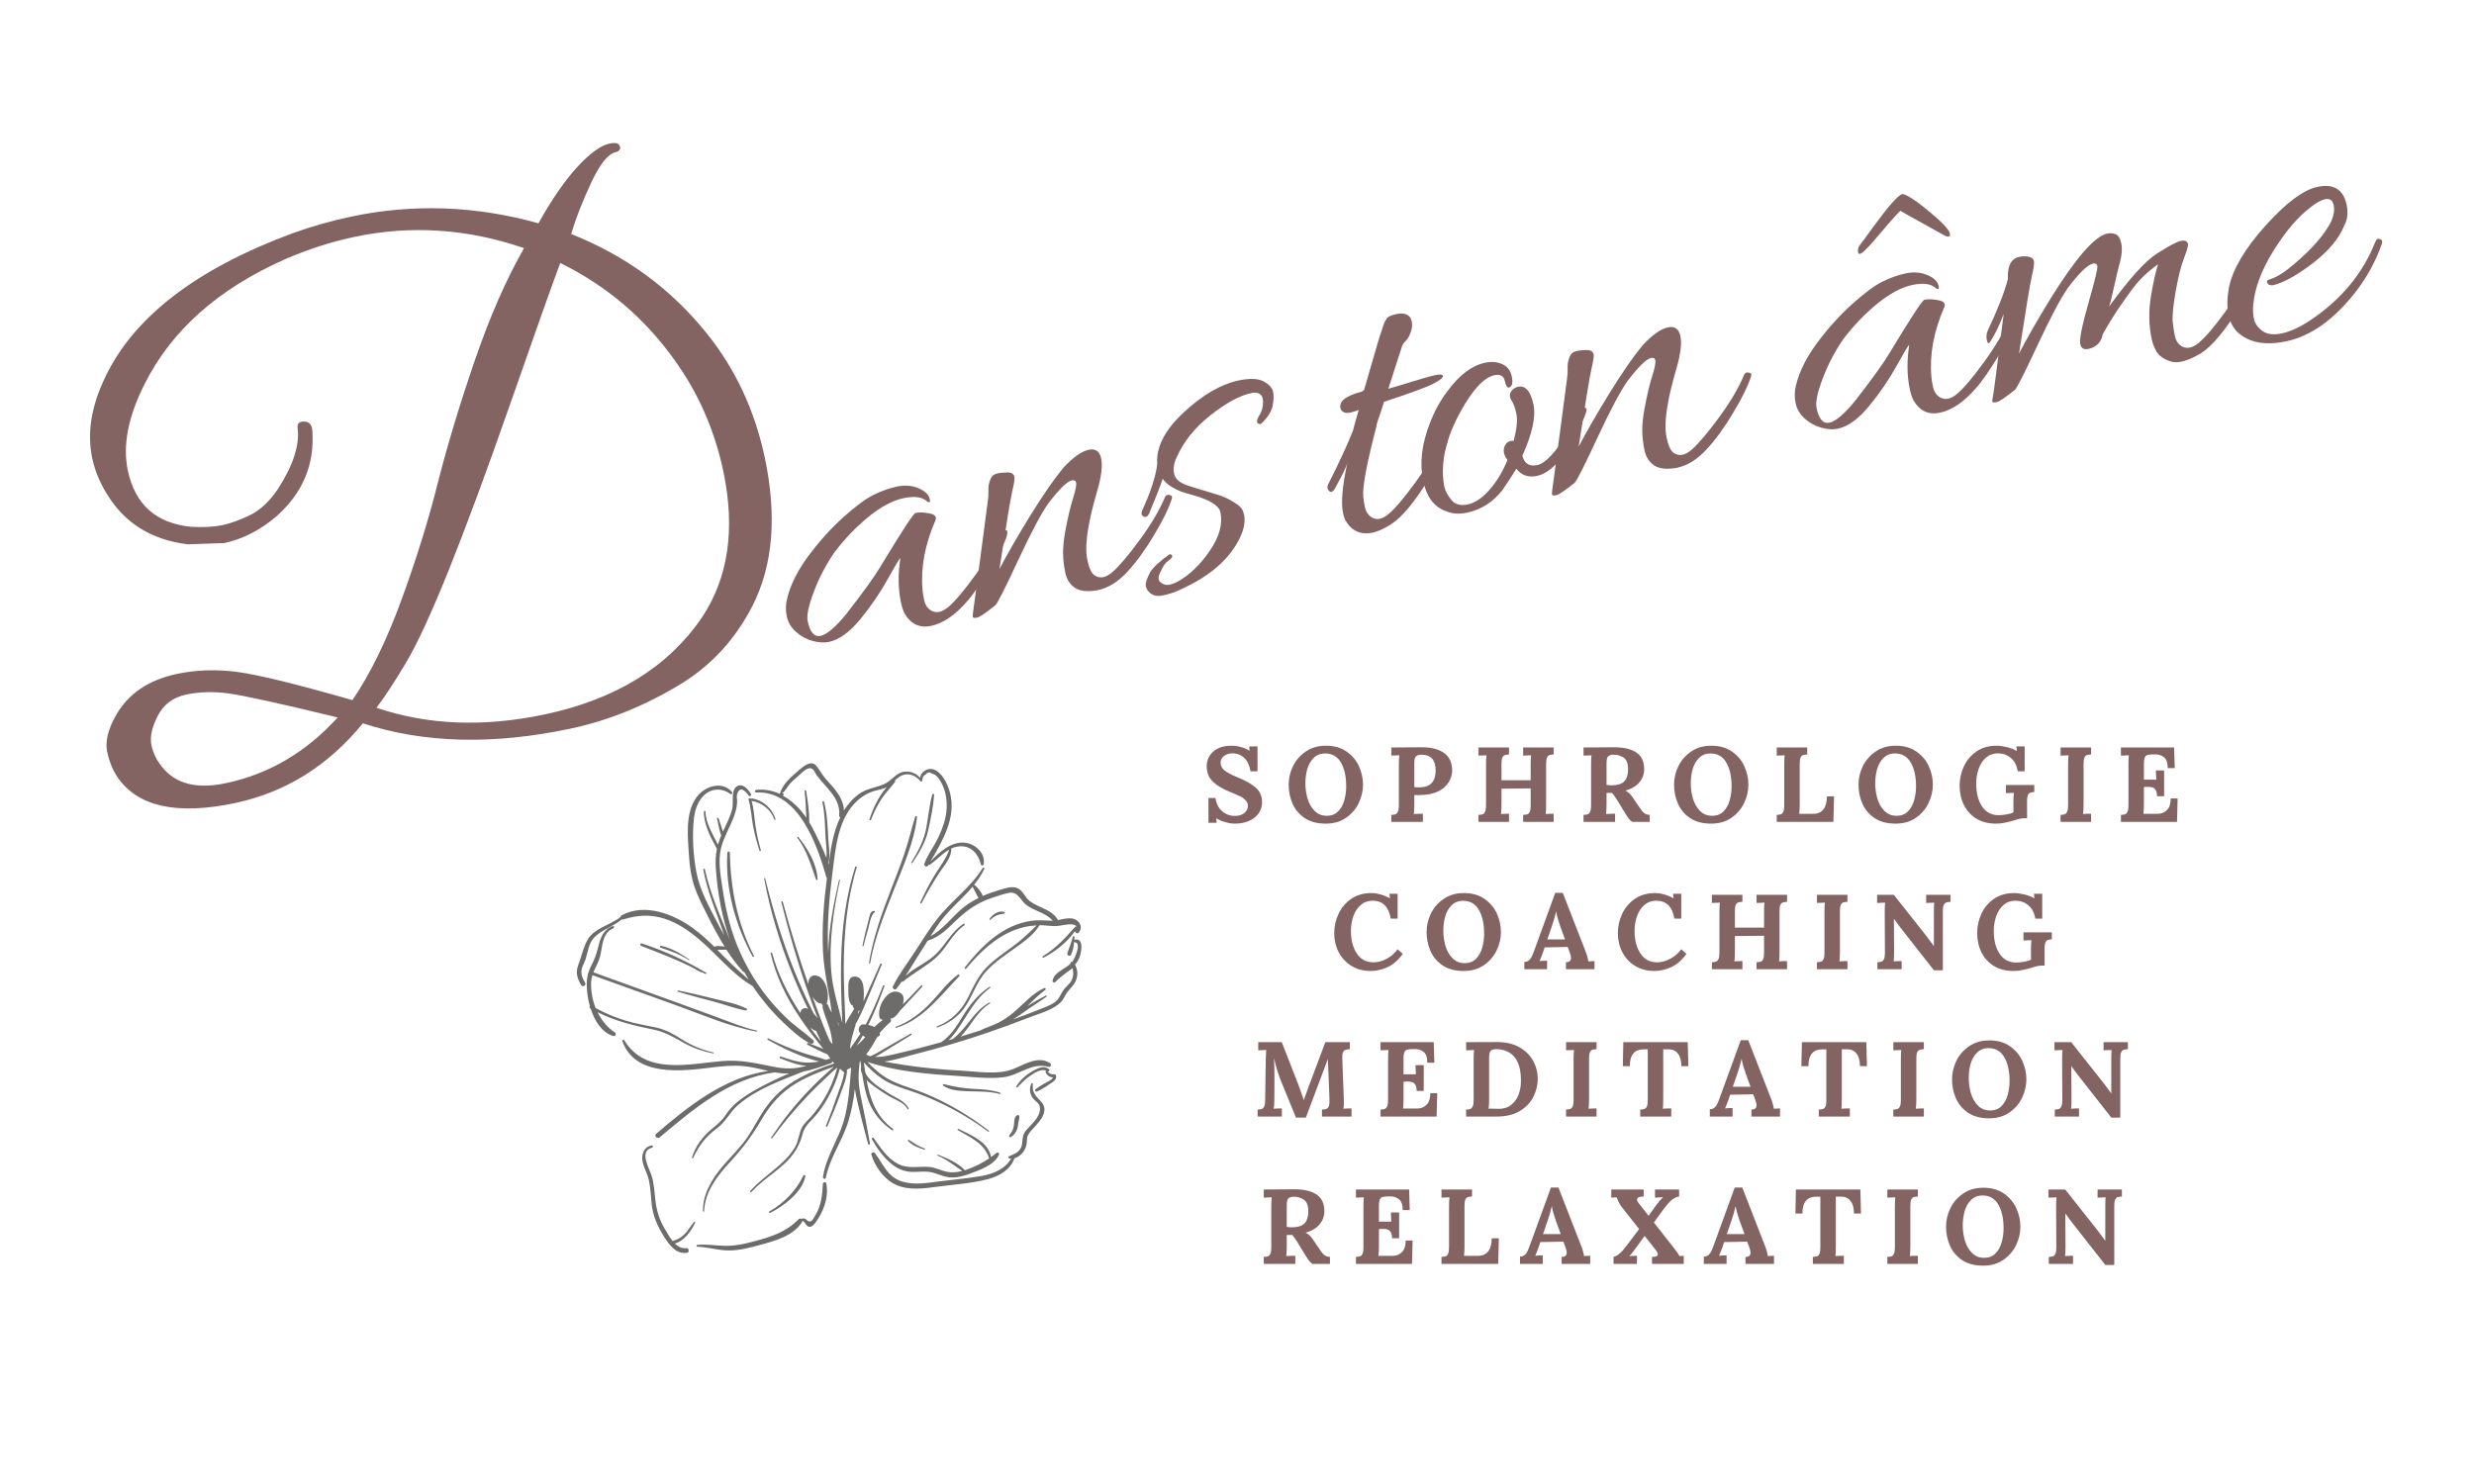 <svg xmlns="http://www.w3.org/2000/svg" xmlns:xlink="http://www.w3.org/1999/xlink" width="500" zoomAndPan="magnify" viewBox="0 0 375 225" height="300" preserveAspectRatio="xMidYMid meet" version="1.0"><defs><g><g id="id1"/><g id="id2"/><g id="id3"/></g><clipPath id="id4"><path d="M 87.438 115.727 L 163.918 115.727 L 163.918 189.973 L 87.438 189.973 Z M 87.438 115.727 " clip-rule="nonzero"/></clipPath></defs><g clip-path="url(#id4)"><path fill="rgb(42.749%, 42.349%, 41.959%)" d="M 105.355 185.387 C 104.82 186.59 103.691 188.18 102.281 188.535 C 102.773 189.012 103.336 189.324 104.035 189.234 C 104.434 189.176 104.539 189.887 104.137 189.945 C 102.504 190.184 101.523 188.848 100.723 187.602 C 99.695 185.996 98.984 184.453 98.773 182.551 C 98.641 181.348 98.625 180.133 98.359 178.945 C 98.152 178.008 97.645 177.164 97.422 176.227 C 97.168 175.145 97.539 173.883 98.762 173.672 C 98.969 173.645 99.07 173.941 98.848 174 C 96.812 174.52 98.402 177.102 98.762 178.23 C 99.145 179.449 99.191 180.727 99.34 181.973 C 99.531 183.547 99.934 184.926 100.75 186.293 C 101.078 186.844 101.465 187.555 101.953 188.164 C 102.637 187.957 103.203 187.688 103.75 187.141 C 104.316 186.574 104.703 185.879 105.191 185.254 C 105.266 185.137 105.414 185.285 105.355 185.387 Z M 116.633 183.664 C 118.832 182.418 120.707 180.504 121.773 178.23 C 121.863 178.055 122.102 178.188 122.07 178.352 C 121.609 180.754 118.816 182.836 116.77 183.887 C 116.621 183.977 116.484 183.754 116.633 183.664 Z M 151.535 165.863 C 149.93 165.434 148.312 165.508 146.676 165.449 C 145.445 165.402 144.031 165.328 142.977 164.617 C 142.859 164.527 142.934 164.336 143.082 164.379 C 144.625 164.766 146.055 165.02 147.645 165.094 C 148.996 165.152 150.316 165.242 151.609 165.672 C 151.715 165.699 151.668 165.895 151.535 165.863 Z M 140.109 174.312 C 139.262 174.043 138.254 173.66 137.645 172.977 C 137.57 172.887 137.656 172.754 137.762 172.812 C 138.133 173.02 138.477 173.316 138.848 173.523 C 139.262 173.762 139.695 173.969 140.152 174.133 C 140.258 174.18 140.215 174.34 140.109 174.312 Z M 149.988 139.332 C 150.438 138.648 151.328 138.012 152.188 138.262 C 152.324 138.309 152.34 138.5 152.188 138.531 C 151.832 138.605 151.477 138.621 151.121 138.77 C 150.762 138.93 150.406 139.152 150.152 139.449 C 150.078 139.539 149.93 139.422 149.988 139.332 Z M 145.398 148.016 C 142.488 151.016 139.961 154.551 135.832 155.844 C 135.727 155.871 135.684 155.707 135.785 155.68 C 137.926 154.891 139.695 153.512 141.238 151.863 C 142.531 150.48 143.676 148.895 145.207 147.766 C 145.355 147.66 145.52 147.898 145.398 148.016 Z M 132.562 138.309 C 131.98 138.738 131.773 140.207 131.582 140.875 C 131.344 141.723 131.105 142.555 130.898 143.398 C 130.867 143.504 130.703 143.461 130.734 143.355 C 131.016 142.035 131.312 140.727 131.672 139.438 C 131.82 138.918 131.863 138.113 132.504 138.102 C 132.621 138.086 132.637 138.25 132.562 138.309 Z M 138.148 130.734 C 139.113 129.16 139.992 127.543 140.363 125.719 C 140.703 123.98 140.852 122.168 141.312 120.461 C 141.359 120.312 141.609 120.344 141.594 120.508 C 141.461 122.316 141.062 124.234 140.66 126.016 C 140.258 127.824 139.293 129.309 138.297 130.84 C 138.238 130.93 138.074 130.84 138.148 130.734 Z M 131.715 145.969 C 132.367 142.125 133.645 138.484 135.059 134.863 C 135.742 133.082 136.453 131.301 137.062 129.504 C 137.703 127.633 138.148 125.73 138.715 123.832 C 138.758 123.684 139.012 123.715 138.996 123.875 C 138.594 127.633 136.902 131.316 135.535 134.805 C 134.094 138.457 132.59 142.152 131.895 146.027 C 131.863 146.133 131.699 146.086 131.715 145.969 Z M 102.801 150.172 C 104.719 150.555 106.621 151.031 108.508 151.492 C 110.035 151.879 111.746 152.191 113.156 152.918 C 113.32 153.008 113.203 153.23 113.039 153.199 C 111.402 152.918 109.785 152.277 108.164 151.848 C 106.352 151.375 104.523 150.898 102.742 150.348 C 102.637 150.305 102.684 150.156 102.801 150.172 Z M 100.125 143.684 C 99.949 143.625 100.023 143.371 100.199 143.398 C 101.762 143.742 103.172 144.559 104.465 145.465 C 104.523 145.508 104.465 145.613 104.406 145.566 C 103.082 144.691 101.629 144.172 100.125 143.684 Z M 97.273 143.043 C 100.648 144.129 104.02 145.688 107.051 147.496 C 107.141 147.543 107.082 147.691 106.977 147.66 C 106.871 147.633 106.77 147.602 106.664 147.57 C 106.621 147.559 106.621 147.484 106.68 147.484 C 106.129 147.484 105.164 146.77 104.645 146.531 C 103.871 146.16 103.098 145.805 102.312 145.465 C 100.617 144.723 98.895 144.098 97.184 143.414 C 96.961 143.312 97.051 142.969 97.273 143.043 Z M 110.633 129.297 C 110.734 134.773 111.762 139.984 114.27 144.914 C 114.332 145.047 114.152 145.152 114.078 145.035 C 111.477 140.297 109.918 134.746 110.246 129.309 C 110.262 129.043 110.617 129.043 110.633 129.297 Z M 113.914 121.426 C 114.27 122.539 114.301 123.758 114.465 124.902 C 114.656 126.254 114.957 127.602 115.328 128.926 C 115.355 129.059 115.164 129.102 115.133 128.984 C 114.703 127.676 114.348 126.371 114.109 125.004 C 113.898 123.742 113.824 122.48 113.469 121.25 C 113.41 121.027 113.723 120.938 113.812 121.129 C 113.855 121.07 113.914 121.039 114.004 121.055 C 115.711 121.352 117.035 122.555 117.555 124.203 C 117.598 124.32 117.406 124.367 117.375 124.246 C 116.844 122.746 115.488 121.68 113.914 121.426 Z M 123.691 133.348 C 122.902 131.105 122.309 128.984 120.867 127.023 C 120.809 126.934 120.957 126.816 121.016 126.906 C 122.445 128.688 123.809 130.973 123.93 133.305 C 123.945 133.453 123.734 133.469 123.691 133.348 Z M 122.828 155.844 C 123.039 155.977 123.23 156.094 123.438 156.215 C 123.527 156.258 123.617 156.289 123.707 156.301 C 123.973 156.852 124.211 157.402 124.449 157.949 C 123.898 157.254 123.352 156.555 122.828 155.844 Z M 126.008 157.043 C 126.082 157.461 126.145 157.891 126.188 158.305 C 126.055 158.156 125.934 158.008 125.801 157.859 C 125.461 157.09 125.117 156.316 124.82 155.547 C 124.242 154.062 123.676 152.574 123.141 151.09 C 123.363 151.461 123.648 151.789 123.988 152.012 C 124.168 152.129 124.344 152.16 124.492 152.129 C 124.555 152.234 124.613 152.324 124.688 152.414 C 124.688 152.426 124.703 152.426 124.719 152.441 C 124.672 152.516 124.656 152.621 124.688 152.738 C 125.027 154.211 125.758 155.531 126.008 157.043 Z M 131.152 157.266 C 130.734 157.727 130.305 158.145 129.844 158.559 C 130.184 158.055 130.496 157.535 130.777 157 C 130.914 157.09 131.031 157.18 131.152 157.266 Z M 134.449 154.254 L 134.449 154.238 L 134.465 154.254 C 134.465 154.238 134.465 154.238 134.449 154.254 Z M 124.492 155.945 C 124.492 155.945 124.508 155.945 124.492 155.945 C 124.492 155.945 124.508 155.961 124.508 155.977 C 124.508 155.961 124.508 155.961 124.492 155.945 Z M 127.02 155.234 C 127.02 155.113 127.02 155.012 127.004 154.891 C 127.066 155.129 127.109 155.352 127.168 155.59 C 127.125 155.457 127.066 155.336 127.02 155.234 Z M 130.141 153.23 C 130.199 153.23 130.258 153.215 130.316 153.199 C 130.23 153.391 130.125 153.602 130.035 153.793 C 130.051 153.602 130.094 153.422 130.141 153.23 Z M 122.754 153.793 C 122.727 153.766 122.742 153.766 122.754 153.793 Z M 122.668 124.68 C 122.68 123.074 122.445 121.473 122.191 119.898 C 122.176 119.766 121.938 119.793 121.953 119.926 C 122.117 121.277 122.16 122.629 122.219 123.996 C 122.145 123.875 122.07 123.773 121.996 123.668 C 121.105 122.438 119.961 121.352 118.656 120.641 C 118.668 120.625 118.684 120.609 118.699 120.594 C 118.715 120.566 118.742 120.535 118.758 120.508 C 118.863 120.359 118.668 120.211 118.52 120.27 C 118.996 120.016 119.25 119.406 119.637 118.949 C 119.992 118.531 120.406 118.16 120.824 117.805 C 121.27 117.418 122.117 116.496 122.742 116.469 C 123.32 116.438 123.5 117.152 123.809 117.566 C 125.207 119.469 127.438 121.012 127.199 123.641 C 127.184 123.773 127.258 123.875 127.363 123.938 C 126.305 126.133 125.922 128.629 125.609 131.062 C 125.594 131.004 125.578 130.941 125.547 130.883 C 125.891 129.711 125.609 128.27 125.547 127.113 C 125.445 125.242 125.387 123.387 124.91 121.559 C 124.867 121.398 124.629 121.473 124.656 121.633 C 125.016 123.297 125.043 124.988 125.117 126.684 C 125.164 127.707 125.371 128.938 125.266 130.051 C 125 129.383 124.703 128.73 124.418 128.094 C 123.871 126.934 123.32 125.777 122.668 124.68 Z M 162.887 142.48 C 162.871 142.48 162.859 142.496 162.844 142.496 C 162.859 142.359 162.859 142.211 162.871 142.078 C 162.887 141.93 162.633 141.887 162.605 142.051 C 162.426 142.91 162.039 143.684 161.789 144.527 C 161.684 144.855 162.188 145.078 162.336 144.766 C 162.633 144.172 162.754 143.473 162.812 142.805 C 162.844 142.836 162.887 142.852 162.934 142.867 C 164.016 142.984 162.828 145.418 162.605 145.715 C 162.574 145.762 162.547 145.789 162.516 145.836 C 162.383 145.777 162.219 145.938 162.277 146.086 C 161.906 146.445 161.461 146.711 161.031 146.992 C 160.359 147.438 159.648 147.898 159.543 148.746 C 159.516 148.953 159.812 149.027 159.93 148.91 C 160.66 148.211 161.344 147.676 162.16 147.098 C 162.309 146.992 162.441 146.891 162.559 146.77 C 162.738 147.379 162.723 148.031 162.441 148.609 C 162.129 149.266 161.492 149.621 161.121 150.215 C 160.66 150.926 160.512 151.551 159.738 152.055 C 159.098 152.473 158.355 152.723 157.656 153.008 C 156.289 153.555 154.922 154.074 153.555 154.566 C 153.555 154.566 153.555 154.566 153.57 154.551 C 154.387 154.074 155.145 153.465 155.934 152.934 C 156.824 152.324 157.762 151.758 158.621 151.105 C 158.727 151.031 158.637 150.883 158.52 150.941 C 157.613 151.418 156.648 151.953 155.727 152.531 C 156.586 151.672 157.449 150.824 158.43 150.098 C 158.609 149.961 158.461 149.727 158.266 149.812 C 156.559 150.586 155.324 152.027 153.941 153.242 C 153.125 153.973 152.25 154.594 151.27 155.086 C 150.375 155.547 149.41 155.781 148.535 156.258 C 148.535 156.258 148.535 156.258 148.52 156.258 C 147.555 156.57 146.574 156.867 145.605 157.164 C 147.152 155.605 148.164 153.23 150.051 152.145 C 150.152 152.086 150.066 151.938 149.961 151.996 C 148.652 152.711 147.746 153.824 146.84 154.98 C 146.082 155.945 145.355 156.793 144.449 157.52 C 144.227 157.578 144.004 157.652 143.781 157.711 C 144.238 157.281 144.656 156.777 145.012 156.273 C 146.648 153.973 147.719 151.492 150.078 149.785 C 150.184 149.711 150.078 149.547 149.977 149.621 C 148.148 150.852 146.945 152.398 145.816 154.27 C 144.926 155.738 143.988 157.133 142.652 158.023 C 141.656 158.305 140.645 158.574 139.633 158.84 C 138.18 159.211 136.707 159.582 135.238 159.91 C 134.434 160.09 133.496 160.297 132.637 160.25 C 132.875 160.117 133.113 159.984 133.348 159.852 C 134.953 158.887 136.543 157.875 138.133 156.91 C 138.254 156.836 138.148 156.66 138.031 156.719 C 136.664 157.504 135.281 158.277 133.914 159.078 C 133.262 159.465 132.605 159.852 131.922 160.148 C 131.699 160.09 131.477 160 131.285 159.879 C 131.848 159.168 132.324 158.41 132.754 157.594 C 132.77 157.562 132.785 157.52 132.801 157.488 C 132.891 157.402 132.965 157.312 133.023 157.191 C 133.262 157.133 133.469 156.941 133.348 156.66 C 133.348 156.645 133.336 156.629 133.336 156.613 C 133.824 156.035 134.344 155.484 134.926 154.996 C 135.117 154.832 135.09 154.594 134.969 154.434 C 135.09 154.434 135.207 154.418 135.324 154.359 C 135.695 154.18 136.113 153.734 136.441 153.199 C 136.648 153.008 136.84 152.797 137.035 152.59 C 137.969 151.598 138.875 150.586 139.797 149.59 C 139.902 149.473 139.738 149.309 139.621 149.414 C 138.715 150.332 137.82 151.359 136.84 152.266 C 137.125 151.359 136.977 150.48 135.891 150.348 C 135 150.23 134.301 150.988 133.867 151.672 C 133.395 152.414 133.141 153.305 133.289 154.18 C 133.348 154.492 133.586 154.625 133.84 154.609 C 133.363 154.953 132.934 155.324 132.531 155.723 C 132.25 155.559 131.938 155.457 131.609 155.398 C 132.562 153.496 133.336 151.508 134.062 149.516 C 134.121 149.367 133.883 149.309 133.84 149.457 C 133.051 151.449 132.234 153.438 131.227 155.336 C 131.121 155.324 131.031 155.309 130.926 155.309 C 130.242 155.25 129.918 156.199 130.379 156.629 C 130.391 156.645 130.422 156.672 130.438 156.688 C 129.934 157.488 129.383 158.262 128.832 159.02 C 128.879 158.395 128.996 157.785 129.16 157.191 C 129.336 156.523 129.559 155.887 129.723 155.219 C 130.199 154.387 130.602 153.512 130.988 152.621 C 131.906 150.496 132.77 148.359 133.66 146.223 C 133.707 146.102 133.496 146.012 133.438 146.133 C 132.59 148.031 131.746 149.918 130.898 151.82 C 130.973 150.453 131.121 148.105 129.59 148.062 C 128.773 148.031 128.594 148.773 128.594 149.414 C 128.594 150.258 128.492 151.535 128.98 152.266 C 129.055 152.367 129.16 152.426 129.262 152.457 C 129.262 152.637 129.352 152.812 129.473 152.945 C 129.102 153.645 128.609 154.285 128.27 154.996 C 128.223 155.102 128.18 155.203 128.133 155.293 C 128.133 154.965 128.121 154.625 128.105 154.285 C 128.016 151.758 127.895 149.234 127.895 146.695 C 127.91 141.559 128.371 136.422 129.859 131.508 C 129.902 131.359 129.664 131.285 129.621 131.449 C 128.195 135.977 127.613 140.699 127.496 145.434 C 127.438 147.84 127.48 150.246 127.586 152.648 C 127.613 153.465 127.66 154.297 127.672 155.113 C 127.066 152.562 126.23 150.008 126.008 147.41 C 125.621 142.746 126.336 138.012 127.316 133.453 C 127.332 133.363 127.199 133.32 127.184 133.406 C 126.352 137.062 125.621 140.727 125.547 144.469 C 125.312 140.34 125.684 136.215 126.203 132.133 C 126.68 128.406 127.035 123.965 130.051 121.309 C 130.75 120.684 131.551 120.211 132.457 119.941 C 133.113 119.75 133.793 119.676 134.402 119.348 C 133.188 120.73 132.324 122.57 131.789 124.234 C 131.746 124.383 131.969 124.441 132.027 124.293 C 132.457 123.164 132.977 122.078 133.645 121.086 C 134.254 120.164 135.027 119.406 135.684 118.531 C 135.727 118.473 135.695 118.383 135.637 118.34 C 135.77 118.203 135.906 118.086 136.055 117.969 C 137.168 117.047 138.477 117.301 139.41 118.309 L 139.426 118.324 C 139.473 118.547 139.781 118.547 139.812 118.309 C 139.797 117.863 139.977 117.566 140.348 117.387 C 140.586 117.062 140.883 117.016 141.223 117.27 C 141.805 117.434 142.012 117.641 142.352 118.129 C 142.738 118.68 143.023 119.305 143.199 119.926 C 143.57 121.203 143.586 122.555 143.32 123.848 C 143.051 125.184 142.516 126.445 141.879 127.648 C 141.285 128.746 140.496 129.785 140.109 130.988 C 140.004 131.328 140.512 131.539 140.688 131.227 C 140.719 131.18 140.734 131.137 140.762 131.094 C 140.793 131.137 140.867 131.168 140.926 131.121 C 141.938 130.438 142.801 129.414 143.883 128.82 C 143.379 130.23 142.488 131.375 141.699 132.637 C 140.867 133.988 140.168 135.383 139.5 136.824 C 139.441 136.941 139.621 137.062 139.695 136.926 C 140.512 135.352 141.418 133.809 142.383 132.324 C 143.098 131.242 144.211 130.082 144.195 128.703 C 144.195 128.688 144.195 128.672 144.18 128.656 C 144.375 128.566 144.582 128.492 144.789 128.434 C 146.824 127.898 148.223 129.176 148.668 131.047 C 148.711 131.254 149.055 131.27 149.098 131.047 C 149.41 129.355 147.836 127.945 146.262 127.766 C 144.211 127.543 142.367 129.191 141.031 130.633 C 142.887 127.469 145.012 123.906 143.973 120.105 C 143.645 118.918 142.812 117.105 141.52 116.66 C 140.613 116.348 139.59 117.016 139.457 117.922 C 138.922 117.285 138.117 116.941 137.258 116.988 C 135.832 117.062 135.176 118.414 133.945 118.918 C 132.578 119.48 131.285 119.555 130.051 120.492 C 129.203 121.145 128.492 121.961 127.926 122.867 C 127.867 121.738 127.348 120.73 126.648 119.809 C 126.188 119.215 125.652 118.664 125.164 118.102 C 124.598 117.461 124.227 116.707 123.691 116.066 C 122.902 115.145 121.625 116.32 120.973 116.883 C 119.871 117.832 118.625 118.887 118.207 120.344 C 118.207 120.359 118.207 120.371 118.207 120.371 C 117.109 119.867 115.906 119.617 114.613 119.766 C 114.375 119.793 114.359 120.164 114.613 120.148 C 121.047 119.852 123.871 128.109 125.266 133.035 C 125.281 133.082 125.312 133.125 125.34 133.156 C 124.867 136.84 124.566 140.551 124.746 144.262 C 124.895 147.379 125.684 150.438 126.07 153.512 C 125.859 153.168 125.668 152.828 125.535 152.457 C 125.488 152.309 125.387 152.219 125.281 152.191 C 125.859 150.941 125.223 148.164 123.734 147.914 C 122.816 147.75 122.473 148.523 122.531 149.266 C 121.09 145.137 119.785 140.949 118.656 136.734 C 118.609 136.586 118.387 136.645 118.434 136.793 C 119.531 141.172 120.766 145.508 122.25 149.785 C 122.785 151.328 123.352 152.859 123.93 154.371 C 123.75 154.121 123.543 153.898 123.336 153.676 C 122.25 151.508 121.254 149.309 120.348 147.066 C 118.535 142.555 117.141 137.891 115.98 133.172 C 115.949 133.082 115.816 133.109 115.832 133.215 C 116.754 138.203 118.238 143.059 120.141 147.75 C 120.867 149.531 121.656 151.301 122.504 153.02 C 122.473 153.008 122.445 152.977 122.43 152.961 C 122.117 152.754 121.582 152.871 121.418 153.23 C 121.359 153.348 121.328 153.465 121.301 153.586 C 119.457 150.777 117.91 147.75 117.035 144.5 C 116.992 144.352 116.781 144.41 116.812 144.559 C 117.629 148.047 119.191 151.227 121.18 154.195 C 122.117 155.59 123.129 156.941 124.184 158.246 C 124.391 158.5 124.582 158.766 124.793 159.035 C 124.047 158.723 123.262 158.453 122.531 158.145 C 122.371 158.07 122.219 158.305 122.383 158.395 C 123.363 158.855 124.375 159.449 125.398 159.852 C 125.43 159.895 125.461 159.941 125.504 159.969 C 125.609 160.148 125.727 160.324 125.848 160.504 C 125.816 160.504 125.77 160.504 125.727 160.52 C 125.547 160.562 125.371 160.621 125.191 160.684 C 123.988 160.266 122.711 160 121.508 159.57 C 119.785 158.977 118.09 158.277 116.469 157.445 C 116.352 157.387 116.234 157.562 116.367 157.637 C 118.742 158.988 121.449 160.281 124.184 160.949 C 123.23 161.098 122.355 161.188 121.344 161.023 C 120.32 160.844 119.324 160.52 118.344 160.191 C 118.164 160.133 118.105 160.398 118.27 160.461 C 119.414 160.906 120.84 161.484 122.219 161.602 C 122.133 161.633 122.043 161.664 121.953 161.676 C 120.406 162.078 118.953 162.078 117.391 161.766 C 114.672 161.23 112.25 160.637 109.441 160.875 C 104.375 161.32 97.824 163 94.629 157.727 C 94.539 157.578 94.258 157.668 94.332 157.859 C 96.324 163.355 103.469 162.391 107.973 161.84 C 109.516 161.648 111.062 161.5 112.621 161.633 C 113.93 161.738 115.191 162.094 116.469 162.375 C 109.902 163.281 104.359 167.691 99.457 171.906 C 99.086 172.219 99.621 172.738 99.992 172.441 C 105.207 168.074 110.469 163.562 117.438 162.582 C 117.48 162.598 117.539 162.598 117.586 162.613 C 118.281 162.73 118.953 162.777 119.621 162.762 C 118.684 163.133 117.777 163.562 116.902 163.992 C 115.117 164.871 113.277 165.836 111.73 167.109 C 111.062 167.66 110.512 168.285 110.035 168.996 C 109.426 169.934 108.73 170.48 107.883 171.18 C 106.531 172.277 105.387 173.82 104.883 175.5 C 104.852 175.602 105 175.664 105.059 175.574 C 105.938 173.672 107.008 172.293 108.684 171.059 C 110.023 170.082 110.633 168.582 111.895 167.512 C 114.73 165.105 118.281 163.844 121.699 162.492 C 123.098 162.211 124.465 161.738 125.848 161.246 C 125.906 161.246 125.965 161.23 125.996 161.188 C 126.098 161.129 126.172 161.023 126.188 160.918 C 126.277 161.023 126.352 161.129 126.457 161.23 C 124.375 161.914 122.324 162.746 120.453 163.859 C 118.164 165.227 116.484 167.066 115.148 169.352 C 114.359 170.703 113.633 172.055 112.652 173.289 C 111.672 174.52 110.543 175.633 109.531 176.836 C 107.91 178.766 106.516 181.039 106.547 183.637 C 106.547 183.754 106.723 183.754 106.723 183.637 C 106.871 180.578 108.758 178.262 110.734 176.094 C 112.52 174.148 114.004 172.203 115.328 169.918 C 116.695 167.555 118.312 165.656 120.676 164.246 C 122.473 163.16 124.434 162.434 126.395 161.723 C 126.219 161.887 126.039 162.047 125.859 162.195 C 124.703 163.223 123.602 164.277 122.531 165.391 C 120.422 167.586 118.582 169.945 116.887 172.473 C 116.812 172.574 116.977 172.664 117.051 172.559 C 118.699 170.316 120.512 168.148 122.43 166.133 C 123.305 165.211 124.211 164.32 125.148 163.457 C 125.711 162.938 126.293 162.344 126.93 161.855 C 126.469 163.52 125.816 165.105 124.926 166.59 C 124.375 167.527 123.734 168.402 123.023 169.219 C 122.504 169.828 121.805 170.363 121.477 171.105 C 121.078 172.039 121.031 173.02 120.496 173.941 C 119.961 174.859 119.219 175.664 118.434 176.391 C 116.887 177.816 115.133 178.988 113.723 180.578 C 113.633 180.68 113.781 180.844 113.887 180.742 C 115.34 179.121 117.215 177.98 118.816 176.523 C 120.273 175.203 121.211 173.734 121.684 171.816 C 121.984 170.645 123.039 169.871 123.781 168.969 C 124.375 168.238 124.895 167.469 125.371 166.652 C 126.219 165.195 126.871 163.637 127.316 162.02 C 127.332 162.035 127.363 162.062 127.375 162.078 C 127.422 162.137 127.465 162.184 127.523 162.211 C 127.66 162.332 127.777 162.449 127.91 162.566 C 127.926 162.582 127.941 162.582 127.957 162.582 C 127.809 163.844 127.215 165.152 126.828 166.293 C 126.32 167.777 125.785 169.25 125.191 170.703 C 125.148 170.824 125.355 170.91 125.398 170.793 C 126.098 169.203 126.766 167.617 127.348 165.984 C 127.762 164.797 128.402 163.457 128.387 162.168 C 128.594 162.094 128.805 161.988 129.012 161.871 C 128.789 164.648 128.652 167.395 127.852 170.094 C 126.992 172.961 125.176 175.453 124.746 178.453 C 124.703 178.734 125.117 178.855 125.176 178.574 C 125.77 175.5 127.734 172.902 128.625 169.902 C 129.086 168.359 129.383 166.738 129.574 165.094 C 129.648 165.523 129.723 165.953 129.812 166.355 C 130.332 168.73 130.941 171.09 131.582 173.438 C 131.625 173.613 131.895 173.539 131.863 173.363 C 131.477 171.133 131.047 168.922 130.57 166.695 C 130.348 165.672 130.168 164.648 130.141 163.594 C 130.109 162.688 130.242 161.812 130.316 160.918 C 130.348 160.918 130.391 160.906 130.422 160.906 C 130.453 161.156 130.48 161.426 130.527 161.676 C 130.422 162.109 130.512 162.492 130.691 162.863 C 130.914 164.336 131.195 165.805 131.73 167.141 C 132.441 168.895 133.676 170.305 135.223 171.371 C 135.355 171.461 135.473 171.254 135.355 171.148 C 132.785 169.309 131.879 166.605 131.344 163.742 C 131.641 164.039 131.969 164.305 132.281 164.543 C 133.113 165.168 133.973 165.746 134.879 166.266 C 135.785 166.785 137.051 167.172 137.555 168.148 C 137.613 168.27 137.777 168.164 137.719 168.047 C 137.137 166.875 135.727 166.43 134.688 165.762 C 133.438 164.957 131.789 164.023 131.164 162.629 C 131.09 162.121 131.016 161.602 130.941 161.098 C 131.82 162.035 132.742 162.926 133.809 163.621 C 135.387 164.648 137.227 165.094 138.98 165.73 C 142.828 167.141 146.512 169.129 149.797 171.582 C 149.887 171.641 149.961 171.508 149.887 171.434 C 146.887 169.129 143.676 167.215 140.184 165.773 C 138.371 165.031 136.395 164.559 134.688 163.621 C 133.469 162.953 132.441 162.004 131.477 161.008 C 135.711 162.406 140.348 162.836 144.746 163.102 C 147.137 163.25 149.754 163.621 152.129 163.324 C 154.551 163.012 156.363 161.039 158.922 161.75 C 159.262 161.855 159.441 161.379 159.156 161.188 C 157.359 160.016 155.297 161.395 153.586 162.078 C 151.238 163.012 148.266 162.465 145.801 162.332 C 141.805 162.121 137.91 161.691 134.031 160.949 C 135.535 160.77 137.078 160.25 138.238 159.953 C 142.203 158.961 146.141 157.801 150.004 156.465 C 151.906 155.812 153.793 155.113 155.668 154.387 C 157.195 153.793 159.055 153.305 160.391 152.309 C 160.883 151.938 161.164 151.523 161.445 150.973 C 161.848 150.172 162.559 149.652 162.977 148.879 C 163.438 148.004 163.395 147.051 162.945 146.25 C 163.199 145.969 163.406 145.656 163.555 145.301 C 163.852 144.723 164.449 142.125 162.887 142.48 Z M 153.008 172.113 C 153.496 171.52 153.676 171.016 153.719 170.258 C 153.75 169.797 153.766 169.367 154.164 169.086 C 154.312 168.98 154.508 169.129 154.508 169.277 C 154.523 169.605 154.402 169.918 154.359 170.242 C 154.312 170.539 154.285 170.852 154.195 171.148 C 154.016 171.656 153.691 172.113 153.23 172.398 C 153.035 172.5 152.871 172.262 153.008 172.113 Z M 135.875 176.332 C 137.523 177.312 139.07 176.793 140.84 176.926 C 141.684 177 142.414 177.371 143.23 177.594 C 144.121 177.832 145 177.77 145.859 177.535 C 144.625 176.719 143.527 175.797 142.129 175.219 C 142.043 175.172 142.102 175.023 142.191 175.07 C 143.602 175.633 145.191 176.285 146.246 177.43 C 147.582 177 148.801 176.391 149.945 175.633 C 149.93 175.617 149.914 175.59 149.902 175.559 C 149.219 173.348 147.047 172.441 145.191 171.344 C 145.074 171.27 145.176 171.105 145.297 171.164 C 147.152 172.086 149.797 173.109 150.227 175.426 C 150.512 175.23 150.777 175.023 151.059 174.801 C 151.27 174.637 151.508 174.832 151.418 175.07 C 150.719 176.672 148.488 177.387 146.988 177.965 C 146.008 178.336 144.969 178.602 143.898 178.5 C 142.801 178.395 141.848 177.785 140.762 177.668 C 139.68 177.547 138.594 177.801 137.508 177.609 C 136.707 177.461 135.965 177.117 135.312 176.613 C 134.004 175.617 132.949 174.133 132.16 172.723 C 132.055 172.547 132.324 172.383 132.441 172.559 C 133.438 173.969 134.344 175.426 135.875 176.332 Z M 158.297 167.988 C 158.445 169.117 157.48 170.109 156.809 170.883 C 156.559 171.164 156.246 171.445 156.039 171.758 C 155.52 172.484 155.727 172.754 155.605 173.449 C 155.531 173.895 155.355 174.312 155.07 174.684 C 154.746 175.113 154.285 175.484 153.766 175.617 C 153.172 177.34 151.492 178.305 149.797 178.766 C 147.348 179.418 144.699 179.582 142.191 179.91 C 140.078 180.191 137.762 180.547 135.758 179.613 C 134.004 178.797 132.637 176.895 132.086 175.082 C 131.98 174.727 132.457 174.594 132.637 174.848 C 133.898 176.539 134.508 178.438 136.723 179.137 C 138.535 179.703 140.527 179.359 142.352 179.121 C 144.449 178.855 146.59 178.676 148.668 178.32 C 150.539 177.992 152.293 177.297 153.273 175.664 C 153.172 175.664 153.082 175.648 152.977 175.633 C 152.844 175.602 152.797 175.379 152.934 175.32 C 153.438 175.082 153.988 174.922 154.387 174.52 C 155.086 173.82 154.879 173.152 155.059 172.309 C 155.223 171.551 155.891 171.016 156.379 170.465 C 156.648 170.168 156.914 169.859 157.137 169.547 C 157.492 169.043 157.789 168.223 157.555 167.602 C 157.391 167.184 156.824 166.875 156.559 166.516 C 156.082 165.848 155.992 165.078 156.305 164.32 C 156.352 164.203 156.586 164.203 156.559 164.352 C 156.41 165.582 156.93 166.117 157.703 166.918 C 158 167.23 158.238 167.555 158.297 167.988 Z M 160.062 163.059 C 160.199 163.547 159.855 163.859 159.484 164.113 C 158.773 164.586 157.984 165.152 157.195 165.492 C 157.004 165.582 156.75 165.328 156.945 165.168 C 157.359 164.824 157.836 164.574 158.297 164.289 C 158.562 164.129 159.457 163.758 159.605 163.355 C 159.113 163.324 158.699 163.043 158.488 162.582 C 158.43 162.465 158.535 162.359 158.637 162.359 C 157.852 161.961 156.809 162.672 156.156 163.102 C 155.414 163.594 154.836 164.215 154.227 164.855 C 154.137 164.945 153.973 164.824 154.047 164.723 C 154.672 163.68 155.652 162.852 156.723 162.285 C 157.434 161.914 158.324 161.5 159.008 162.121 C 159.172 162.27 158.949 162.566 158.773 162.434 C 158.773 162.434 158.758 162.434 158.758 162.418 C 158.996 162.762 159.383 162.938 159.797 162.879 C 159.902 162.863 160.035 162.926 160.062 163.059 Z M 125.25 179.434 C 125.609 181.199 125.027 183.16 124.078 184.645 C 123.809 185.074 123.336 185.953 122.77 186.012 C 122.219 186.07 122.012 185.148 121.625 185.105 C 121.625 185.164 121.609 185.211 121.582 185.27 C 120.258 187.391 117.449 188.148 115.18 188.758 C 113.66 189.176 112.086 189.59 110.496 189.59 C 108.879 189.605 107.316 189.07 105.699 189.027 C 105.52 189.027 105.52 188.758 105.699 188.742 C 107.109 188.609 108.461 188.863 109.875 188.891 C 111.402 188.922 112.891 188.594 114.359 188.195 C 116.918 187.512 119.176 186.797 121.047 184.852 C 121.18 184.719 121.344 184.734 121.461 184.809 C 121.73 184.691 121.773 184.691 122.086 184.824 C 122.414 184.957 122.25 185.105 122.605 185.18 C 123.129 185.285 123.289 184.734 123.559 184.32 C 124.492 182.789 124.641 181.215 124.73 179.48 C 124.746 179.227 125.191 179.137 125.25 179.434 Z M 109.055 143.996 C 109.219 143.996 109.383 143.996 109.562 143.996 C 109.727 144.008 109.902 143.98 110.051 143.996 C 110.066 143.996 110.098 143.996 110.109 143.996 C 110.855 145.137 111.672 146.25 112.594 147.273 C 112.668 147.348 112.742 147.395 112.832 147.41 C 113.039 147.793 113.262 148.164 113.484 148.535 C 112.25 147.453 111.047 146.355 109.875 145.168 C 109.5 144.797 109.129 144.41 108.746 144.039 C 108.832 144.008 108.938 143.996 109.055 143.996 Z M 88.762 145.434 C 89.133 144.277 89.207 143.043 90.082 142.125 C 91.242 140.922 92.98 140.488 94.242 139.391 C 94.301 139.422 94.375 139.438 94.465 139.406 C 96.574 138.738 98.551 138.605 100.676 139.273 C 102.652 139.895 104.391 141.086 105.949 142.406 C 108.672 144.691 110.988 147.719 114.094 149.516 C 114.434 150.035 114.793 150.543 115.18 151.047 C 116.219 152.426 117.363 153.734 118.625 154.922 C 119.871 156.109 121.285 157.445 122.828 158.23 C 123.156 158.395 123.559 157.965 123.246 157.684 C 121.938 156.512 120.469 155.559 119.203 154.344 C 117.883 153.082 116.648 151.699 115.562 150.215 C 113.512 147.41 111.922 144.277 110.883 140.949 C 110.262 138.945 109.844 136.883 109.531 134.805 C 109.234 132.77 108.789 130.543 109.309 128.508 C 109.738 126.832 110.691 125.348 111.27 123.727 C 111.508 123.074 111.688 122.391 111.73 121.695 C 111.762 121.336 111.613 120.805 111.715 120.461 C 112.176 118.887 113.172 120.195 113.527 120.656 C 113.66 120.832 113.93 120.609 113.84 120.418 C 113.453 119.703 112.531 118.621 111.641 119.258 C 110.766 119.883 111.211 121.707 111.004 122.586 C 110.707 123.816 110.109 124.945 109.574 126.105 C 109.398 125.422 109.117 124.723 108.922 124.07 C 108.879 123.922 108.641 123.98 108.684 124.129 C 108.895 124.945 109.012 125.883 109.324 126.684 C 109.277 126.801 109.219 126.906 109.176 127.023 C 109.043 127.367 108.922 127.723 108.82 128.062 C 108.062 126.535 106.945 124.738 106.934 123.043 C 106.934 122.895 106.695 122.895 106.695 123.043 C 106.648 124.961 107.734 126.965 108.625 128.629 C 108.641 128.656 108.656 128.672 108.672 128.688 C 108.461 129.668 108.434 130.676 108.508 131.73 C 108.773 135.457 109.441 139.109 110.66 142.555 C 109.234 139.02 107.645 135.516 106.844 131.805 C 106.812 131.656 106.574 131.715 106.605 131.863 C 107.066 134.312 107.883 136.629 108.773 138.961 C 109.117 139.867 109.426 140.832 109.77 141.797 C 109.398 141.145 109.043 140.488 108.699 139.82 C 107.453 137.418 106.07 134.969 105.562 132.266 C 105.074 129.695 104.895 126.742 105.18 124.145 C 105.328 122.777 105.801 121.336 106.871 120.434 C 108.016 119.469 109.562 119.496 110.719 120.387 C 110.898 120.535 111.094 120.238 110.957 120.09 C 109.441 118.309 106.785 119.215 105.578 120.879 C 103.812 123.312 104.258 126.965 104.434 129.77 C 104.539 131.359 104.762 132.949 105.266 134.461 C 105.789 135.977 106.547 137.418 107.258 138.844 C 108.062 140.445 108.906 142.051 109.859 143.562 C 109.801 143.535 109.754 143.52 109.68 143.504 C 109.5 143.473 109.309 143.445 109.117 143.445 C 108.863 143.43 108.508 143.398 108.285 143.551 C 107.305 142.582 106.293 141.664 105.18 140.832 C 102.223 138.621 97.766 136.852 94.215 138.781 C 94.109 138.844 94.062 138.93 94.062 139.035 C 92.387 140.355 89.918 140.699 88.91 142.762 C 88.359 143.891 88.078 145.211 87.629 146.383 C 87.215 147.512 87.512 148.344 88.09 149.355 C 88.312 149.738 88.922 149.383 88.688 148.996 C 88.227 148.227 87.957 147.527 88.254 146.637 C 88.402 146.25 88.613 145.863 88.762 145.434 Z M 92.949 157.074 C 91.242 156.555 90.129 154.805 89.52 152.902 C 89.504 152.887 89.473 152.887 89.457 152.871 C 89.324 152.797 89.34 152.648 89.414 152.562 C 89.043 151.27 88.895 149.918 88.938 148.879 C 88.984 148.016 89.207 147.215 89.605 146.445 C 90.141 145.449 90.438 144.543 90.707 143.445 C 91.02 142.137 91.508 140.891 92.875 140.414 C 93.082 140.34 93.156 140.652 92.965 140.742 C 91.227 141.457 91.344 143.551 90.945 145.047 C 90.707 145.926 90.262 146.637 89.949 147.422 C 94.078 148.91 98.211 150.406 102.34 151.906 C 104.434 152.664 106.547 153.438 108.641 154.211 C 110.645 154.953 112.621 155.781 114.719 156.258 C 114.82 156.273 114.777 156.422 114.672 156.406 C 110.422 155.605 106.293 153.777 102.238 152.324 C 98.09 150.84 93.945 149.355 89.801 147.855 C 89.68 148.227 89.605 148.625 89.594 149.059 C 89.578 150.32 89.801 151.641 90.289 152.844 C 91.746 153.629 93.277 154.285 94.867 154.758 C 96.383 155.219 97.941 155.457 99.488 155.797 C 100.973 156.141 102.117 156.793 103.395 157.609 C 104.852 158.527 106.457 159.199 108.137 159.57 C 108.223 159.582 108.195 159.73 108.09 159.719 C 106.547 159.406 105.105 158.93 103.723 158.156 C 102.148 157.266 100.809 156.449 99.012 156.094 C 96.039 155.5 93.246 154.805 90.574 153.465 C 91.184 154.699 92.043 155.781 93.203 156.539 C 93.469 156.703 93.293 157.18 92.949 157.074 Z M 147.895 135.352 C 148.016 135.59 148.148 135.918 148.328 136.156 C 147.406 136.602 146.543 137.137 145.754 137.816 C 144.152 139.215 142.902 140.934 141.031 141.961 C 141.508 141.219 141.98 140.488 142.5 139.777 C 143.93 137.832 145.875 136.273 147.434 134.434 C 147.555 134.758 147.746 135.055 147.895 135.352 Z M 148.949 131.613 C 147.078 134.625 144.105 136.645 141.969 139.438 C 140.824 140.922 139.828 142.523 138.816 144.098 C 137.656 145.879 136.293 147.645 135.355 149.531 C 135.207 149.844 135.621 150.215 135.859 149.918 C 136.141 149.562 136.426 149.207 136.676 148.82 C 136.723 148.863 136.812 148.879 136.887 148.82 C 138.492 147.484 140.406 146.531 141.953 145.121 C 143.543 143.652 144.359 141.5 146.188 140.281 C 146.32 140.191 146.203 139.984 146.055 140.059 C 144.254 141.203 143.41 143.133 141.922 144.602 C 140.57 145.953 138.641 146.668 137.258 147.973 C 137.969 146.875 138.641 145.73 139.336 144.648 C 139.77 143.965 140.199 143.281 140.629 142.598 C 140.66 142.598 140.688 142.598 140.719 142.598 C 142.367 142.062 143.586 140.859 144.789 139.688 C 146.41 138.102 148.043 136.926 150.215 136.184 C 151.105 135.887 152.039 135.531 152.977 135.367 C 154.285 135.145 154.656 136.469 155.488 137.137 C 156.723 138.145 158.52 138.352 159.559 139.598 C 159.469 139.598 159.395 139.598 159.309 139.598 C 158.297 139.555 157.332 139.465 156.32 139.613 C 152.027 140.223 148.801 143.398 146.246 146.668 C 146.141 146.801 146.32 147.008 146.438 146.859 C 148.477 144.426 150.852 142.109 153.867 140.98 C 154.922 140.578 156.008 140.355 157.121 140.312 C 155.902 141.531 154.715 142.645 153.289 143.668 C 151.996 144.602 150.676 145.523 149.559 146.652 C 148.281 147.941 147.598 149.504 146.797 151.105 C 145.77 153.184 144.227 154.789 142.027 155.605 C 141.906 155.648 141.969 155.828 142.07 155.781 C 143.676 155.219 145.074 154.285 146.098 152.918 C 147.422 151.137 147.953 148.922 149.484 147.262 C 150.762 145.863 152.367 144.824 153.898 143.711 C 155.207 142.762 156.723 141.707 157.566 140.281 C 157.82 140.281 158.074 140.281 158.34 140.312 C 159.098 140.371 159.855 140.477 160.613 140.355 C 160.91 140.312 163.066 139.82 163.141 140.52 C 163.082 140.477 162.992 140.477 162.934 140.551 C 161.461 142.258 160.004 143.785 158.074 144.988 C 157.938 145.078 158.059 145.27 158.191 145.195 C 160.004 144.23 161.758 142.879 162.934 141.172 C 162.961 141.426 163.305 141.633 163.512 141.395 C 164.223 140.562 163.602 139.449 162.574 139.273 C 161.863 139.141 161.121 139.348 160.375 139.496 C 160.375 139.496 160.375 139.48 160.359 139.48 C 159.426 137.863 157.508 137.684 156.113 136.645 C 155.371 136.098 155.086 135.027 154.211 134.656 C 153.379 134.312 152.414 134.672 151.594 134.906 C 150.688 135.176 149.812 135.473 148.949 135.844 C 148.875 135.531 148.652 135.219 148.477 134.98 C 148.25 134.672 147.984 134.344 147.645 134.152 C 148.25 133.406 148.785 132.621 149.203 131.73 C 149.277 131.598 149.055 131.449 148.949 131.613 " fill-opacity="1" fill-rule="nonzero"/></g><g fill="rgb(51.759%, 38.82%, 38.82%)" fill-opacity="1"><g transform="translate(119.399, 97.863)"><g><path d="M 6.219 -0.531 C 5.508 -0.383 4.691 -0.438 3.766 -0.688 C 2.836 -0.938 2 -1.395 1.25 -2.062 C 0.508 -2.727 0.047 -3.508 -0.141 -4.406 C -0.336 -5.301 -0.32 -6.195 -0.094 -7.094 C 0.406 -9.176 1.469 -11.316 3.094 -13.516 C 4.727 -15.723 6.488 -17.68 8.375 -19.391 C 10.27 -21.098 11.812 -22.242 13 -22.828 C 14.195 -23.422 15.391 -23.844 16.578 -24.094 C 17.773 -24.344 18.863 -24.254 19.844 -23.828 C 20.82 -23.41 21.383 -22.863 21.531 -22.188 C 21.57 -21.969 21.578 -21.828 21.547 -21.766 C 21.523 -21.711 21.41 -21.711 21.203 -21.766 C 20.484 -22.504 19.281 -22.695 17.594 -22.344 C 15.906 -21.988 14.109 -21.031 12.203 -19.469 C 10.297 -17.906 8.57 -16.098 7.031 -14.047 C 5.781 -12.223 4.754 -10.25 3.953 -8.125 C 3.148 -6.008 2.844 -4.523 3.031 -3.672 C 3.383 -1.992 4.035 -1.254 4.984 -1.453 C 5.93 -1.66 7.207 -2.738 8.812 -4.688 C 11.438 -8.051 13.195 -10.492 14.094 -12.016 C 17.301 -17.328 19.062 -20.02 19.375 -20.094 C 19.914 -20.207 20.602 -20.188 21.438 -20.031 C 22.27 -19.883 22.598 -19.555 22.422 -19.047 C 20.797 -15.328 20.133 -11.781 20.438 -8.406 C 20.469 -7.988 20.551 -7.469 20.688 -6.844 C 20.82 -6.219 21.113 -5.738 21.562 -5.406 C 22.395 -4.82 23.328 -4.969 24.359 -5.844 C 25.391 -6.727 26.75 -8.336 28.438 -10.672 C 30.133 -13.004 31.426 -15.203 32.312 -17.266 C 32.438 -17.516 32.625 -17.609 32.875 -17.547 C 33.125 -17.484 33.258 -17.41 33.281 -17.328 C 33.414 -16.648 32.656 -14.945 31 -12.219 C 29.352 -9.5 28.051 -7.617 27.094 -6.578 C 25.312 -4.547 23.523 -3.344 21.734 -2.969 C 20.016 -2.602 18.68 -3.219 17.734 -4.812 C 17.484 -5.312 17.289 -5.898 17.156 -6.578 C 16.727 -8.609 16.703 -10.836 17.078 -13.266 C 16.91 -13.141 16.266 -12.062 15.141 -10.031 C 14.023 -8.008 12.656 -6.004 11.031 -4.016 C 9.406 -2.023 7.801 -0.863 6.219 -0.531 Z M 6.219 -0.531 "/></g></g></g><g fill="rgb(51.759%, 38.82%, 38.82%)" fill-opacity="1"><g transform="translate(147.54, 91.914)"><g><path d="M 17.484 -23.719 C 18.516 -23.938 19.145 -23.492 19.375 -22.391 C 19.602 -21.297 19.406 -19.672 18.781 -17.516 C 18.156 -15.359 17.727 -13.617 17.5 -12.297 C 17.082 -10.055 17.004 -8.316 17.266 -7.078 C 17.523 -5.836 17.875 -5.051 18.312 -4.719 C 19.145 -4.133 20.07 -4.289 21.094 -5.188 C 22.125 -6.094 23.488 -7.703 25.188 -10.016 C 26.895 -12.328 28.188 -14.516 29.062 -16.578 C 29.195 -16.828 29.398 -16.926 29.672 -16.875 C 29.941 -16.82 30.086 -16.738 30.109 -16.625 C 30.129 -16.508 30.113 -16.379 30.062 -16.234 C 29.633 -14.867 28.742 -13.055 27.391 -10.797 C 26.047 -8.535 24.68 -6.66 23.297 -5.172 C 21.91 -3.68 20.438 -2.77 18.875 -2.438 C 17.332 -2.156 16.176 -2.27 15.406 -2.781 C 14.645 -3.301 14.156 -4.055 13.938 -5.047 C 13.727 -6.047 13.613 -7.023 13.594 -7.984 C 13.582 -8.953 13.695 -10.098 13.938 -11.422 C 14.332 -13.516 14.723 -15.164 15.109 -16.375 C 15.492 -17.594 15.648 -18.367 15.578 -18.703 C 15.516 -19.035 15.297 -19.16 14.922 -19.078 C 14.211 -18.93 13.023 -17.77 11.359 -15.594 C 10.242 -14 8.707 -11.098 6.75 -6.891 C 4.801 -2.691 3.664 -0.445 3.344 -0.156 C 1.906 1.008 0.984 1.633 0.578 1.719 C 0.172 1.812 -0.047 1.785 -0.078 1.641 C -0.109 1.504 -0.102 1.301 -0.062 1.031 C -0.031 0.77 0.145 -0.547 0.469 -2.922 C 0.789 -5.297 1.133 -7.891 1.5 -10.703 C 1.863 -13.523 2.086 -15.227 2.172 -15.812 C 2.266 -16.406 2.301 -16.898 2.281 -17.297 C 2.27 -17.691 2.281 -18.031 2.312 -18.312 C 2.352 -18.602 2.457 -18.945 2.625 -19.344 C 2.801 -19.738 3.094 -19.988 3.5 -20.094 C 3.906 -20.207 4.43 -20.27 5.078 -20.281 C 5.734 -20.301 6.113 -20.086 6.219 -19.641 C 6.281 -19.328 6.172 -18.586 5.891 -17.422 C 5.617 -16.254 4.973 -12.328 3.953 -5.641 C 5.16 -7.941 6.723 -10.648 8.641 -13.766 C 10.566 -16.879 12.238 -19.297 13.656 -21.016 C 15.125 -22.586 16.398 -23.488 17.484 -23.719 Z M 17.484 -23.719 "/></g></g></g><g fill="rgb(51.759%, 38.82%, 38.82%)" fill-opacity="1"><g transform="translate(172.441, 86.65)"><g><path d="M 3.516 -0.047 C 3.066 0.754 3.055 1.32 3.484 1.656 C 3.91 1.988 4.332 2.109 4.75 2.016 C 5.176 1.93 5.609 1.773 6.047 1.547 C 7.848 0.547 9.473 -1.008 10.922 -3.125 C 12.379 -5.238 12.922 -7.191 12.547 -8.984 C 12.336 -9.973 11.008 -10.82 8.562 -11.531 C 7.406 -11.852 6.754 -12.047 6.609 -12.109 C 5.223 -12.672 4.285 -13.32 3.797 -14.062 C 3.391 -12.844 2.703 -11.078 1.734 -8.766 C 1.504 -8.328 1.227 -8.18 0.906 -8.328 C 0.594 -8.484 0.508 -8.766 0.656 -9.172 C 1.977 -12.066 2.75 -14.438 2.969 -16.281 C 2.77 -18.832 4.102 -21.441 6.969 -24.109 C 9.832 -26.773 12.613 -28.395 15.312 -28.969 C 17.02 -29.32 18.285 -29.27 19.109 -28.812 C 19.93 -28.363 20.406 -27.844 20.531 -27.25 C 20.656 -26.664 20.629 -25.953 20.453 -25.109 C 20.285 -24.273 19.754 -23.414 18.859 -22.531 C 18.641 -22.289 18.406 -22.289 18.156 -22.531 C 18.008 -22.77 18.117 -23.176 18.484 -23.75 C 18.859 -24.32 19.031 -25.031 19 -25.875 C 18.969 -26.719 18.5 -27.133 17.594 -27.125 C 17.469 -27.094 17.336 -27.066 17.203 -27.047 C 15.453 -26.672 13.395 -25.551 11.031 -23.688 C 8.676 -21.832 6.973 -19.711 5.922 -17.328 C 5.492 -16.441 5.363 -15.602 5.531 -14.812 C 5.695 -14.02 6.391 -13.426 7.609 -13.031 C 8.117 -12.852 8.973 -12.586 10.172 -12.234 C 11.367 -11.879 12.223 -11.613 12.734 -11.438 C 13.242 -11.258 13.875 -10.941 14.625 -10.484 C 15.383 -10.035 15.836 -9.57 15.984 -9.094 C 16.484 -7.781 16.164 -6.16 15.031 -4.234 C 13.414 -1.453 10.617 0.848 6.641 2.672 C 5.734 3.109 4.797 3.426 3.828 3.625 C 2.859 3.832 2.125 3.617 1.625 2.984 C 1.445 2.828 1.316 2.555 1.234 2.172 C 1.16 1.797 1.383 1.098 1.906 0.078 C 2.445 -0.723 3.395 -1.598 4.75 -2.547 C 4.875 -2.629 4.988 -2.633 5.094 -2.562 C 5.207 -2.488 5.254 -2.379 5.234 -2.234 C 5.211 -2.086 5.004 -1.879 4.609 -1.609 C 4.223 -1.348 3.859 -0.828 3.516 -0.047 Z M 3.516 -0.047 "/></g></g></g><g fill="rgb(51.759%, 38.82%, 38.82%)" fill-opacity="1"><g transform="translate(201.797, 80.445)"><g><path d="M 9.5 -21.75 C 12.906 -22.801 14.977 -23.406 15.719 -23.562 C 16.457 -23.719 16.852 -23.68 16.906 -23.453 C 16.957 -23.191 16.484 -22.801 15.484 -22.281 C 14.492 -21.758 12 -20.844 8 -19.531 C 7.852 -19.07 7.68 -18.539 7.484 -17.938 C 7.035 -16.707 6.816 -15.984 6.828 -15.766 C 5.348 -10.086 4.688 -6.535 4.844 -5.109 C 4.875 -4.691 4.957 -4.172 5.094 -3.547 C 5.227 -2.922 5.52 -2.441 5.969 -2.109 C 6.758 -1.516 7.672 -1.656 8.703 -2.531 C 9.734 -3.414 11.094 -5.023 12.781 -7.359 C 14.477 -9.691 15.789 -11.895 16.719 -13.969 C 16.844 -14.219 17.055 -14.312 17.359 -14.25 C 18.098 -14.07 17.301 -12.039 14.969 -8.156 C 12.75 -4.457 10.754 -2.039 8.984 -0.906 C 7.941 -0.258 7.039 0.145 6.281 0.312 C 4.469 0.688 3.094 0.078 2.156 -1.516 C 2 -1.805 1.875 -2.176 1.781 -2.625 C 1.445 -4.207 1.66 -6.742 2.422 -10.234 C 2.297 -9.703 1.66 -8.398 0.516 -6.328 C 0.191 -5.785 -0.125 -5.719 -0.438 -6.125 C -0.5 -6.188 -0.547 -6.297 -0.578 -6.453 C -0.617 -6.617 -0.57 -6.832 -0.438 -7.094 C 1.188 -10.312 2.426 -12.992 3.281 -15.141 C 3.27 -15.18 3.562 -16.234 4.156 -18.297 C 3.727 -18.117 3.273 -17.977 2.797 -17.875 C 2.328 -17.781 1.945 -17.852 1.656 -18.094 C 1.375 -18.332 1.285 -18.676 1.391 -19.125 C 1.555 -19.906 2.664 -20.562 4.719 -21.094 C 4.738 -21.195 4.816 -21.258 4.953 -21.281 L 6.984 -28.281 C 7.098 -28.676 7.223 -29.086 7.359 -29.516 C 7.504 -29.941 7.613 -30.266 7.688 -30.484 C 7.758 -30.711 7.836 -30.957 7.922 -31.219 C 8.016 -31.477 8.094 -31.66 8.156 -31.766 C 8.227 -31.867 8.297 -31.973 8.359 -32.078 C 8.492 -32.391 9 -32.641 9.875 -32.828 C 10.75 -33.016 11.398 -32.891 11.828 -32.453 C 11.992 -32.316 12.117 -32.035 12.203 -31.609 C 12.297 -31.18 12.238 -30.672 12.031 -30.078 C 11.832 -29.492 11.578 -29.051 11.266 -28.75 C 10.953 -28.445 10.758 -28.148 10.688 -27.859 L 8.641 -21.5 Z M 9.5 -21.75 "/></g></g></g><g fill="rgb(51.759%, 38.82%, 38.82%)" fill-opacity="1"><g transform="translate(214.348, 77.792)"><g><path d="M 15.094 -10.953 C 15.562 -12.785 15.695 -14.148 15.5 -15.047 C 15.312 -15.953 15.062 -16.641 14.75 -17.109 C 14.438 -17.586 14.43 -18.047 14.734 -18.484 C 15.047 -18.922 15.504 -19.16 16.109 -19.203 C 17.055 -19.16 17.719 -18.238 18.094 -16.438 C 18.477 -14.645 17.914 -12.062 16.406 -8.688 C 16.719 -7.488 17.477 -7.02 18.688 -7.281 C 19.906 -7.539 21.477 -9.234 23.406 -12.359 C 24.289 -13.953 24.832 -14.977 25.031 -15.438 C 25.238 -15.895 25.469 -16.094 25.719 -16.031 C 25.969 -15.977 26.102 -15.91 26.125 -15.828 C 26.219 -15.367 25.66 -14.023 24.453 -11.797 C 22.547 -8.109 20.602 -6.055 18.625 -5.641 C 17.32 -5.359 16.281 -5.719 15.5 -6.719 C 14.789 -5.594 14.098 -4.531 13.422 -3.531 C 11.984 -1.676 10.18 -0.52 8.016 -0.062 C 6.805 0.195 5.734 0.113 4.797 -0.312 C 3.023 -0.926 1.883 -2.445 1.375 -4.875 C 0.812 -7.52 1.141 -10.41 2.359 -13.547 C 3.047 -15.391 3.961 -17.062 5.109 -18.562 C 6.891 -20.969 8.773 -22.379 10.766 -22.797 C 11.254 -22.898 11.738 -22.93 12.219 -22.891 C 13.664 -22.711 14.523 -22 14.797 -20.75 C 15.016 -19.707 14.852 -19.129 14.312 -19.016 C 14.07 -19.066 13.891 -19.383 13.766 -19.969 C 13.598 -20.781 13.066 -21.094 12.172 -20.906 C 10.586 -20.57 8.859 -18.703 6.984 -15.297 C 5.109 -11.891 4.238 -8.676 4.375 -5.656 C 4.395 -5.133 4.469 -4.566 4.594 -3.953 C 4.727 -3.348 5.078 -2.695 5.641 -2 C 6.203 -1.312 7.035 -1.082 8.141 -1.312 C 9.242 -1.551 10.344 -2.297 11.438 -3.547 C 12.539 -4.805 13.445 -6.312 14.156 -8.062 L 13.875 -8.438 C 13.531 -9.113 13.492 -9.711 13.766 -10.234 C 14.035 -10.766 14.477 -11.004 15.094 -10.953 Z M 15.094 -10.953 "/></g></g></g><g fill="rgb(51.759%, 38.82%, 38.82%)" fill-opacity="1"><g transform="translate(235.336, 73.355)"><g><path d="M 17.484 -23.719 C 18.516 -23.938 19.145 -23.492 19.375 -22.391 C 19.602 -21.297 19.406 -19.672 18.781 -17.516 C 18.156 -15.359 17.727 -13.617 17.5 -12.297 C 17.082 -10.055 17.004 -8.316 17.266 -7.078 C 17.523 -5.836 17.875 -5.051 18.312 -4.719 C 19.145 -4.133 20.07 -4.289 21.094 -5.188 C 22.125 -6.094 23.488 -7.703 25.188 -10.016 C 26.895 -12.328 28.188 -14.516 29.062 -16.578 C 29.195 -16.828 29.398 -16.926 29.672 -16.875 C 29.941 -16.82 30.086 -16.738 30.109 -16.625 C 30.129 -16.508 30.113 -16.379 30.062 -16.234 C 29.633 -14.867 28.742 -13.055 27.391 -10.797 C 26.047 -8.535 24.68 -6.66 23.297 -5.172 C 21.91 -3.68 20.438 -2.77 18.875 -2.438 C 17.332 -2.156 16.176 -2.27 15.406 -2.781 C 14.645 -3.301 14.156 -4.055 13.938 -5.047 C 13.727 -6.047 13.613 -7.023 13.594 -7.984 C 13.582 -8.953 13.695 -10.098 13.938 -11.422 C 14.332 -13.516 14.723 -15.164 15.109 -16.375 C 15.492 -17.594 15.648 -18.367 15.578 -18.703 C 15.516 -19.035 15.297 -19.16 14.922 -19.078 C 14.211 -18.93 13.023 -17.77 11.359 -15.594 C 10.242 -14 8.707 -11.098 6.75 -6.891 C 4.801 -2.691 3.664 -0.445 3.344 -0.156 C 1.906 1.008 0.984 1.633 0.578 1.719 C 0.172 1.812 -0.047 1.785 -0.078 1.641 C -0.109 1.504 -0.102 1.301 -0.062 1.031 C -0.031 0.77 0.145 -0.547 0.469 -2.922 C 0.789 -5.297 1.133 -7.891 1.5 -10.703 C 1.863 -13.523 2.086 -15.227 2.172 -15.812 C 2.266 -16.406 2.301 -16.898 2.281 -17.297 C 2.27 -17.691 2.281 -18.031 2.312 -18.312 C 2.352 -18.602 2.457 -18.945 2.625 -19.344 C 2.801 -19.738 3.094 -19.988 3.5 -20.094 C 3.906 -20.207 4.43 -20.27 5.078 -20.281 C 5.734 -20.301 6.113 -20.086 6.219 -19.641 C 6.281 -19.328 6.172 -18.586 5.891 -17.422 C 5.617 -16.254 4.973 -12.328 3.953 -5.641 C 5.16 -7.941 6.723 -10.648 8.641 -13.766 C 10.566 -16.879 12.238 -19.297 13.656 -21.016 C 15.125 -22.586 16.398 -23.488 17.484 -23.719 Z M 17.484 -23.719 "/></g></g></g><g fill="rgb(51.759%, 38.82%, 38.82%)" fill-opacity="1"><g transform="translate(260.237, 68.091)"><g/></g></g><g fill="rgb(51.759%, 38.82%, 38.82%)" fill-opacity="1"><g transform="translate(272.317, 65.538)"><g><path d="M 6.219 -0.531 C 5.508 -0.383 4.691 -0.438 3.766 -0.688 C 2.836 -0.938 2 -1.395 1.25 -2.062 C 0.508 -2.727 0.047 -3.508 -0.141 -4.406 C -0.336 -5.301 -0.32 -6.195 -0.094 -7.094 C 0.406 -9.176 1.469 -11.316 3.094 -13.516 C 4.727 -15.723 6.488 -17.68 8.375 -19.391 C 10.27 -21.098 11.812 -22.242 13 -22.828 C 14.195 -23.422 15.391 -23.844 16.578 -24.094 C 17.773 -24.344 18.863 -24.254 19.844 -23.828 C 20.82 -23.41 21.383 -22.863 21.531 -22.188 C 21.57 -21.969 21.578 -21.828 21.547 -21.766 C 21.523 -21.711 21.41 -21.711 21.203 -21.766 C 20.484 -22.504 19.281 -22.695 17.594 -22.344 C 15.906 -21.988 14.109 -21.031 12.203 -19.469 C 10.297 -17.906 8.57 -16.098 7.031 -14.047 C 5.781 -12.223 4.754 -10.25 3.953 -8.125 C 3.148 -6.008 2.844 -4.523 3.031 -3.672 C 3.383 -1.992 4.035 -1.254 4.984 -1.453 C 5.93 -1.66 7.207 -2.738 8.812 -4.688 C 11.438 -8.051 13.195 -10.492 14.094 -12.016 C 17.301 -17.328 19.062 -20.02 19.375 -20.094 C 19.914 -20.207 20.602 -20.188 21.438 -20.031 C 22.27 -19.883 22.598 -19.555 22.422 -19.047 C 20.797 -15.328 20.133 -11.781 20.438 -8.406 C 20.469 -7.988 20.551 -7.469 20.688 -6.844 C 20.82 -6.219 21.113 -5.738 21.562 -5.406 C 22.395 -4.82 23.328 -4.969 24.359 -5.844 C 25.391 -6.727 26.75 -8.336 28.438 -10.672 C 30.133 -13.004 31.426 -15.203 32.312 -17.266 C 32.438 -17.516 32.625 -17.609 32.875 -17.547 C 33.125 -17.484 33.258 -17.41 33.281 -17.328 C 33.414 -16.648 32.656 -14.945 31 -12.219 C 29.352 -9.5 28.051 -7.617 27.094 -6.578 C 25.312 -4.547 23.523 -3.344 21.734 -2.969 C 20.016 -2.602 18.68 -3.219 17.734 -4.812 C 17.484 -5.312 17.289 -5.898 17.156 -6.578 C 16.727 -8.609 16.703 -10.836 17.078 -13.266 C 16.91 -13.141 16.266 -12.062 15.141 -10.031 C 14.023 -8.008 12.656 -6.004 11.031 -4.016 C 9.406 -2.023 7.801 -0.863 6.219 -0.531 Z M 16.047 -36.125 C 16.691 -36.008 17.734 -35.375 19.172 -34.219 C 20.609 -33.07 21.629 -32.18 22.234 -31.547 C 22.836 -30.922 23.172 -30.461 23.234 -30.172 C 23.297 -29.879 23.238 -29.711 23.062 -29.672 C 22.883 -29.641 22.629 -29.719 22.297 -29.906 C 21.973 -30.102 20.879 -30.711 19.016 -31.734 C 17.16 -32.754 16.066 -33.367 15.734 -33.578 C 15.035 -32.898 14.133 -31.895 13.031 -30.562 C 11.926 -29.238 11.051 -28.258 10.406 -27.625 C 9.77 -26.988 9.41 -26.875 9.328 -27.281 C 9.242 -27.688 9.336 -28.062 9.609 -28.406 C 9.891 -28.75 10.504 -29.582 11.453 -30.906 C 13.891 -34.25 15.422 -35.988 16.047 -36.125 Z M 16.047 -36.125 "/></g></g></g><g fill="rgb(51.759%, 38.82%, 38.82%)" fill-opacity="1"><g transform="translate(300.457, 59.589)"><g><path d="M 7.844 -19.984 C 7.906 -19.672 7.801 -18.93 7.531 -17.766 C 7.258 -16.598 6.609 -12.672 5.578 -5.984 C 6.773 -8.285 8.336 -11.016 10.266 -14.172 C 14.148 -20.441 17.039 -23.773 18.938 -24.172 C 19.344 -24.266 19.758 -24.238 20.188 -24.094 C 20.613 -23.945 20.91 -23.477 21.078 -22.688 C 21.242 -21.895 21.18 -20.961 20.891 -19.891 C 20.598 -18.816 20.285 -17.516 19.953 -15.984 C 19.629 -14.461 19.383 -13.5 19.219 -13.094 C 22.281 -17.32 24.703 -20.004 26.484 -21.141 C 28.266 -22.285 29.469 -22.926 30.094 -23.062 C 30.727 -23.195 31.094 -23.039 31.188 -22.594 C 31.238 -22.332 31.035 -21.609 30.578 -20.422 C 30.117 -19.242 29.695 -17.555 29.312 -15.359 C 28.938 -13.16 28.789 -11.645 28.875 -10.812 C 28.957 -9.988 29.066 -9.266 29.203 -8.641 C 29.336 -8.016 29.625 -7.535 30.062 -7.203 C 30.895 -6.617 31.828 -6.766 32.859 -7.641 C 33.898 -8.523 35.266 -10.133 36.953 -12.469 C 38.641 -14.801 39.926 -17 40.812 -19.062 C 40.945 -19.312 41.148 -19.406 41.422 -19.344 C 41.691 -19.289 41.836 -19.207 41.859 -19.094 C 41.879 -18.977 41.859 -18.852 41.797 -18.719 C 41.379 -17.352 40.492 -15.535 39.141 -13.266 C 36.91 -9.566 34.91 -7.148 33.141 -6.016 C 31.172 -4.859 29.656 -4.445 28.594 -4.781 C 27.539 -5.125 26.828 -5.609 26.453 -6.234 C 26.086 -6.859 25.832 -7.504 25.688 -8.172 C 25.238 -10.297 25.207 -12.504 25.594 -14.797 C 25.988 -17.086 26.348 -18.664 26.672 -19.531 C 25.129 -18.445 23.859 -17.238 22.859 -15.906 C 21.359 -13.883 20.176 -12.148 19.312 -10.703 L 18.281 -8.938 C 18.082 -7.863 17.488 -7.148 16.5 -6.797 C 15.52 -6.453 14.969 -6.691 14.844 -7.516 C 14.758 -8.391 15.191 -10.477 16.141 -13.781 C 17.086 -17.082 17.523 -18.898 17.453 -19.234 C 17.379 -19.578 17.16 -19.707 16.797 -19.625 C 15.984 -19.457 14.711 -18.227 12.984 -15.938 C 11.867 -14.332 10.332 -11.43 8.375 -7.234 C 6.414 -3.035 5.281 -0.789 4.969 -0.5 C 3.531 0.664 2.602 1.289 2.188 1.375 C 1.781 1.469 1.562 1.441 1.531 1.297 C 1.5 1.16 1.523 0.941 1.609 0.641 C 1.691 0.336 2.238 -3.863 3.25 -11.969 C 2.582 -10.227 1.926 -8.867 1.281 -7.891 C 1.02 -7.41 0.828 -7.445 0.703 -8 C 0.586 -8.562 0.645 -9.078 0.875 -9.547 C 2.344 -12.648 3.348 -15.223 3.891 -17.266 C 3.828 -18.879 4.176 -19.914 4.938 -20.375 C 5.383 -20.645 5.953 -20.758 6.641 -20.719 C 7.336 -20.676 7.738 -20.43 7.844 -19.984 Z M 7.844 -19.984 "/></g></g></g><g fill="rgb(51.759%, 38.82%, 38.82%)" fill-opacity="1"><g transform="translate(337.168, 51.829)"><g><path d="M 14.125 -23.5 C 16.562 -24.02 18.031 -23.109 18.531 -20.766 C 18.781 -19.555 18.648 -18.492 18.141 -17.578 C 17.367 -15.68 15.852 -13.848 13.594 -12.078 C 11.332 -10.305 9.344 -9.16 7.625 -8.641 C 7.008 -8.484 6.629 -8.602 6.484 -9 C 6.41 -9.156 6.445 -9.27 6.594 -9.344 C 6.738 -9.426 6.859 -9.477 6.953 -9.5 C 7.961 -9.812 9.18 -10.586 10.609 -11.828 C 13.285 -14.086 15.141 -16.219 16.172 -18.219 C 16.586 -19.156 16.719 -19.992 16.562 -20.734 C 16.406 -21.473 15.969 -21.77 15.25 -21.625 C 14.656 -21.5 13.922 -21.086 13.047 -20.391 C 11.141 -18.953 9.27 -16.758 7.438 -13.812 C 5.613 -10.863 4.594 -8.145 4.375 -5.656 C 4.301 -4.883 4.336 -4.148 4.484 -3.453 C 4.641 -2.754 5.07 -2.148 5.781 -1.641 C 6.488 -1.141 7.457 -1.02 8.688 -1.281 C 10.031 -1.562 11.504 -2.242 13.109 -3.328 C 17.766 -6.473 21.023 -10.43 22.891 -15.203 C 23.078 -15.609 23.305 -15.727 23.578 -15.562 C 23.773 -15.508 23.883 -15.414 23.906 -15.281 C 23.938 -15.145 23.91 -14.973 23.828 -14.766 C 22.941 -12.234 21.648 -9.863 19.953 -7.656 C 16.672 -3.406 13.141 -0.879 9.359 -0.078 C 6.117 0.598 3.641 0.113 1.922 -1.531 C 1.273 -2.195 0.836 -3.066 0.609 -4.141 C 0.379 -5.223 0.398 -6.566 0.672 -8.172 C 1.242 -10.984 3.094 -14.129 6.219 -17.609 C 9.344 -21.086 11.977 -23.051 14.125 -23.5 Z M 14.125 -23.5 "/></g></g></g><g fill="rgb(51.759%, 38.82%, 38.82%)" fill-opacity="1"><g transform="translate(182.22, 124.611)"><g><path d="M 4.953 0.266 C 4.516 0.266 4.047 0.191 3.547 0.047 C 3.047 -0.086 2.582 -0.281 2.156 -0.531 L 2.141 -0.531 L 2.188 0.141 L 0.953 0.141 L 0.953 -3.625 L 2.016 -3.625 C 2.148 -2.75 2.488 -2.078 3.031 -1.609 C 3.57 -1.141 4.227 -0.906 5 -0.906 C 5.562 -0.906 6.023 -1.051 6.391 -1.344 C 6.754 -1.645 6.938 -2.004 6.938 -2.422 C 6.938 -2.766 6.812 -3.055 6.562 -3.297 C 6.32 -3.547 6.055 -3.738 5.766 -3.875 C 5.473 -4.02 5.004 -4.223 4.359 -4.484 C 3.172 -4.953 2.258 -5.488 1.625 -6.094 C 1 -6.695 0.688 -7.488 0.688 -8.469 C 0.688 -8.957 0.812 -9.438 1.062 -9.906 C 1.312 -10.375 1.719 -10.766 2.281 -11.078 C 2.844 -11.391 3.57 -11.547 4.469 -11.547 C 4.926 -11.547 5.406 -11.477 5.906 -11.344 C 6.414 -11.207 6.836 -11.016 7.172 -10.766 L 7.188 -10.766 L 7.125 -11.438 L 8.391 -11.438 L 8.391 -7.672 L 7.328 -7.672 C 7.18 -8.555 6.867 -9.227 6.391 -9.688 C 5.91 -10.156 5.301 -10.391 4.562 -10.391 C 4.082 -10.391 3.664 -10.254 3.312 -9.984 C 2.969 -9.723 2.797 -9.395 2.797 -9 C 2.797 -8.52 2.992 -8.117 3.391 -7.797 C 3.785 -7.484 4.457 -7.129 5.406 -6.734 C 6.488 -6.305 7.367 -5.812 8.047 -5.25 C 8.734 -4.688 9.078 -3.938 9.078 -3 C 9.078 -2.363 8.906 -1.797 8.562 -1.297 C 8.219 -0.805 7.734 -0.422 7.109 -0.141 C 6.484 0.129 5.766 0.266 4.953 0.266 Z M 4.953 0.266 "/></g></g></g><g fill="rgb(51.759%, 38.82%, 38.82%)" fill-opacity="1"><g transform="translate(194.771, 124.611)"><g><path d="M 6.172 0.266 C 4.879 0.266 3.812 -0.02 2.969 -0.594 C 2.133 -1.164 1.523 -1.895 1.141 -2.781 C 0.754 -3.676 0.562 -4.629 0.562 -5.641 C 0.562 -6.598 0.773 -7.523 1.203 -8.422 C 1.641 -9.328 2.285 -10.07 3.141 -10.656 C 3.992 -11.25 5.02 -11.547 6.219 -11.547 C 7.457 -11.547 8.5 -11.25 9.344 -10.656 C 10.188 -10.07 10.812 -9.328 11.219 -8.422 C 11.625 -7.523 11.828 -6.598 11.828 -5.641 C 11.828 -4.703 11.613 -3.781 11.188 -2.875 C 10.758 -1.969 10.117 -1.219 9.266 -0.625 C 8.41 -0.031 7.379 0.266 6.172 0.266 Z M 6.344 -0.922 C 7.039 -0.922 7.609 -1.141 8.047 -1.578 C 8.484 -2.016 8.797 -2.57 8.984 -3.25 C 9.18 -3.926 9.281 -4.633 9.281 -5.375 C 9.281 -6.895 9.008 -8.109 8.469 -9.016 C 7.938 -9.922 7.145 -10.375 6.094 -10.375 C 5.383 -10.375 4.801 -10.145 4.344 -9.688 C 3.895 -9.238 3.57 -8.672 3.375 -7.984 C 3.188 -7.297 3.094 -6.582 3.094 -5.844 C 3.094 -5.082 3.195 -4.328 3.406 -3.578 C 3.625 -2.828 3.977 -2.195 4.469 -1.688 C 4.957 -1.176 5.582 -0.922 6.344 -0.922 Z M 6.344 -0.922 "/></g></g></g><g fill="rgb(51.759%, 38.82%, 38.82%)" fill-opacity="1"><g transform="translate(210.081, 124.611)"><g><path d="M 0.812 -1.062 C 1.094 -1.07 1.305 -1.102 1.453 -1.156 C 1.609 -1.219 1.727 -1.348 1.812 -1.547 C 1.906 -1.742 1.953 -2.051 1.953 -2.469 L 1.953 -8.641 C 1.953 -9.242 1.973 -9.727 2.016 -10.094 L 0.812 -10.047 L 0.812 -11.281 L 5.391 -11.312 C 6.836 -11.32 7.973 -11.035 8.797 -10.453 C 9.617 -9.867 10.031 -8.977 10.031 -7.781 C 10.031 -7.176 9.859 -6.594 9.516 -6.031 C 9.172 -5.469 8.656 -5.008 7.969 -4.656 C 7.281 -4.301 6.441 -4.109 5.453 -4.078 L 4.828 -4.062 L 4.297 -4.078 L 4.297 -2.656 C 4.297 -2.039 4.27 -1.551 4.219 -1.188 C 4.562 -1.219 5.02 -1.234 5.594 -1.234 L 5.594 0 L 0.812 0 Z M 5.016 -5.234 C 5.891 -5.234 6.523 -5.453 6.922 -5.891 C 7.328 -6.328 7.531 -6.961 7.531 -7.797 C 7.531 -9.391 6.812 -10.188 5.375 -10.188 C 5 -10.188 4.723 -10.102 4.547 -9.938 C 4.379 -9.781 4.297 -9.441 4.297 -8.922 L 4.297 -5.281 C 4.516 -5.25 4.754 -5.234 5.016 -5.234 Z M 5.016 -5.234 "/></g></g></g><g fill="rgb(51.759%, 38.82%, 38.82%)" fill-opacity="1"><g transform="translate(223.294, 124.611)"><g><path d="M 0.812 -1.062 C 1.094 -1.07 1.305 -1.102 1.453 -1.156 C 1.609 -1.219 1.727 -1.348 1.812 -1.547 C 1.906 -1.742 1.953 -2.051 1.953 -2.469 L 1.953 -8.641 C 1.953 -9.242 1.973 -9.727 2.016 -10.094 L 0.812 -10.047 L 0.812 -11.281 L 5.438 -11.281 L 5.438 -10.219 C 5.145 -10.207 4.922 -10.172 4.766 -10.109 C 4.617 -10.055 4.504 -9.93 4.422 -9.734 C 4.336 -9.547 4.297 -9.242 4.297 -8.828 L 4.297 -6.312 L 8.719 -6.312 L 8.719 -8.641 C 8.719 -9.359 8.738 -9.844 8.781 -10.094 L 7.578 -10.047 L 7.578 -11.281 L 12.203 -11.281 L 12.203 -10.219 C 11.91 -10.207 11.688 -10.172 11.531 -10.109 C 11.383 -10.055 11.27 -9.93 11.188 -9.734 C 11.102 -9.547 11.062 -9.242 11.062 -8.828 L 11.062 -2.641 C 11.062 -2.035 11.039 -1.551 11 -1.188 C 11.344 -1.219 11.742 -1.234 12.203 -1.234 L 12.203 0 L 7.578 0 L 7.578 -1.062 C 7.867 -1.07 8.086 -1.102 8.234 -1.156 C 8.391 -1.219 8.508 -1.348 8.594 -1.547 C 8.676 -1.742 8.719 -2.051 8.719 -2.469 L 8.719 -5.078 L 4.297 -5.031 L 4.297 -2.641 C 4.297 -2.035 4.27 -1.551 4.219 -1.188 C 4.562 -1.219 4.969 -1.234 5.438 -1.234 L 5.438 0 L 0.812 0 Z M 0.812 -1.062 "/></g></g></g><g fill="rgb(51.759%, 38.82%, 38.82%)" fill-opacity="1"><g transform="translate(239.216, 124.611)"><g><path d="M 0.812 -1.062 C 1.094 -1.07 1.305 -1.102 1.453 -1.156 C 1.609 -1.219 1.727 -1.348 1.812 -1.547 C 1.906 -1.742 1.953 -2.051 1.953 -2.469 L 1.953 -8.641 C 1.953 -9.242 1.973 -9.727 2.016 -10.094 L 0.812 -10.047 L 0.812 -11.281 L 5.391 -11.312 C 6.859 -11.32 7.992 -11.062 8.797 -10.531 C 9.598 -10.008 10 -9.16 10 -7.984 C 10 -7.242 9.758 -6.582 9.281 -6 C 8.801 -5.426 8.094 -5.004 7.156 -4.734 L 7.156 -4.719 C 7.352 -4.645 7.551 -4.516 7.75 -4.328 C 7.957 -4.141 8.129 -3.93 8.266 -3.703 L 9.031 -2.578 C 9.395 -2.004 9.695 -1.609 9.938 -1.391 C 10.176 -1.18 10.477 -1.07 10.844 -1.062 L 10.844 0 L 8.172 0 C 7.992 -0.125 7.812 -0.305 7.625 -0.547 C 7.445 -0.797 7.238 -1.117 7 -1.516 L 5.812 -3.453 C 5.539 -3.879 5.312 -4.191 5.125 -4.391 L 4.297 -4.391 L 4.297 -2.656 C 4.297 -2.039 4.27 -1.551 4.219 -1.188 C 4.562 -1.219 5.02 -1.234 5.594 -1.234 L 5.594 0 L 0.812 0 Z M 5.062 -5.547 C 5.945 -5.547 6.582 -5.738 6.969 -6.125 C 7.363 -6.52 7.562 -7.141 7.562 -7.984 C 7.562 -8.867 7.332 -9.457 6.875 -9.75 C 6.414 -10.039 5.914 -10.188 5.375 -10.188 C 5 -10.188 4.723 -10.102 4.547 -9.938 C 4.379 -9.781 4.297 -9.441 4.297 -8.922 L 4.297 -5.609 C 4.609 -5.566 4.863 -5.547 5.062 -5.547 Z M 5.062 -5.547 "/></g></g></g><g fill="rgb(51.759%, 38.82%, 38.82%)" fill-opacity="1"><g transform="translate(253.187, 124.611)"><g><path d="M 6.172 0.266 C 4.879 0.266 3.812 -0.02 2.969 -0.594 C 2.133 -1.164 1.523 -1.895 1.141 -2.781 C 0.754 -3.676 0.562 -4.629 0.562 -5.641 C 0.562 -6.598 0.773 -7.523 1.203 -8.422 C 1.641 -9.328 2.285 -10.07 3.141 -10.656 C 3.992 -11.25 5.02 -11.547 6.219 -11.547 C 7.457 -11.547 8.5 -11.25 9.344 -10.656 C 10.188 -10.07 10.812 -9.328 11.219 -8.422 C 11.625 -7.523 11.828 -6.598 11.828 -5.641 C 11.828 -4.703 11.613 -3.781 11.188 -2.875 C 10.758 -1.969 10.117 -1.219 9.266 -0.625 C 8.41 -0.031 7.379 0.266 6.172 0.266 Z M 6.344 -0.922 C 7.039 -0.922 7.609 -1.141 8.047 -1.578 C 8.484 -2.016 8.797 -2.57 8.984 -3.25 C 9.18 -3.926 9.281 -4.633 9.281 -5.375 C 9.281 -6.895 9.008 -8.109 8.469 -9.016 C 7.938 -9.922 7.145 -10.375 6.094 -10.375 C 5.383 -10.375 4.801 -10.145 4.344 -9.688 C 3.895 -9.238 3.57 -8.672 3.375 -7.984 C 3.188 -7.297 3.094 -6.582 3.094 -5.844 C 3.094 -5.082 3.195 -4.328 3.406 -3.578 C 3.625 -2.828 3.977 -2.195 4.469 -1.688 C 4.957 -1.176 5.582 -0.922 6.344 -0.922 Z M 6.344 -0.922 "/></g></g></g><g fill="rgb(51.759%, 38.82%, 38.82%)" fill-opacity="1"><g transform="translate(268.497, 124.611)"><g><path d="M 0.812 -1.062 C 1.094 -1.07 1.305 -1.102 1.453 -1.156 C 1.609 -1.219 1.727 -1.348 1.812 -1.547 C 1.906 -1.742 1.953 -2.051 1.953 -2.469 L 1.953 -8.641 C 1.953 -9.242 1.973 -9.727 2.016 -10.094 L 0.812 -10.047 L 0.812 -11.281 L 5.438 -11.281 L 5.438 -10.219 C 5.145 -10.207 4.922 -10.172 4.766 -10.109 C 4.617 -10.055 4.504 -9.93 4.422 -9.734 C 4.336 -9.547 4.297 -9.242 4.297 -8.828 L 4.297 -2.641 C 4.297 -2.066 4.27 -1.594 4.219 -1.219 L 6.391 -1.219 C 7.035 -1.227 7.535 -1.457 7.891 -1.906 C 8.242 -2.352 8.422 -3.008 8.422 -3.875 L 9.5 -3.875 L 9.406 0 L 0.812 0 Z M 0.812 -1.062 "/></g></g></g><g fill="rgb(51.759%, 38.82%, 38.82%)" fill-opacity="1"><g transform="translate(281.145, 124.611)"><g><path d="M 6.172 0.266 C 4.879 0.266 3.812 -0.02 2.969 -0.594 C 2.133 -1.164 1.523 -1.895 1.141 -2.781 C 0.754 -3.676 0.562 -4.629 0.562 -5.641 C 0.562 -6.598 0.773 -7.523 1.203 -8.422 C 1.641 -9.328 2.285 -10.07 3.141 -10.656 C 3.992 -11.25 5.02 -11.547 6.219 -11.547 C 7.457 -11.547 8.5 -11.25 9.344 -10.656 C 10.188 -10.07 10.812 -9.328 11.219 -8.422 C 11.625 -7.523 11.828 -6.598 11.828 -5.641 C 11.828 -4.703 11.613 -3.781 11.188 -2.875 C 10.758 -1.969 10.117 -1.219 9.266 -0.625 C 8.41 -0.031 7.379 0.266 6.172 0.266 Z M 6.344 -0.922 C 7.039 -0.922 7.609 -1.141 8.047 -1.578 C 8.484 -2.016 8.797 -2.57 8.984 -3.25 C 9.18 -3.926 9.281 -4.633 9.281 -5.375 C 9.281 -6.895 9.008 -8.109 8.469 -9.016 C 7.938 -9.922 7.145 -10.375 6.094 -10.375 C 5.383 -10.375 4.801 -10.145 4.344 -9.688 C 3.895 -9.238 3.57 -8.672 3.375 -7.984 C 3.188 -7.297 3.094 -6.582 3.094 -5.844 C 3.094 -5.082 3.195 -4.328 3.406 -3.578 C 3.625 -2.828 3.977 -2.195 4.469 -1.688 C 4.957 -1.176 5.582 -0.922 6.344 -0.922 Z M 6.344 -0.922 "/></g></g></g><g fill="rgb(51.759%, 38.82%, 38.82%)" fill-opacity="1"><g transform="translate(296.455, 124.611)"><g><path d="M 6.062 0.266 C 4.926 0.266 3.945 0.016 3.125 -0.484 C 2.301 -0.992 1.672 -1.68 1.234 -2.547 C 0.797 -3.422 0.578 -4.398 0.578 -5.484 C 0.578 -6.504 0.789 -7.477 1.219 -8.406 C 1.645 -9.332 2.281 -10.086 3.125 -10.672 C 3.969 -11.254 4.984 -11.547 6.172 -11.547 C 6.641 -11.547 7.164 -11.473 7.75 -11.328 C 8.332 -11.191 8.828 -11 9.234 -10.75 L 9.25 -10.75 L 9.188 -11.438 L 10.438 -11.438 L 10.438 -7.672 L 9.391 -7.672 C 9.242 -8.547 8.898 -9.211 8.359 -9.672 C 7.828 -10.141 7.172 -10.379 6.391 -10.391 C 5.68 -10.391 5.078 -10.176 4.578 -9.75 C 4.086 -9.32 3.719 -8.758 3.469 -8.062 C 3.219 -7.363 3.094 -6.613 3.094 -5.812 C 3.094 -4.375 3.391 -3.211 3.984 -2.328 C 4.578 -1.453 5.406 -1.016 6.469 -1.016 C 6.812 -1.016 7.207 -1.051 7.656 -1.125 C 8.102 -1.195 8.461 -1.305 8.734 -1.453 L 8.734 -2.953 C 8.734 -3.555 8.754 -4.039 8.797 -4.406 C 8.523 -4.383 8.266 -4.375 8.016 -4.375 L 7.594 -4.359 L 7.594 -5.594 L 11.891 -5.594 L 11.891 -4.531 C 11.617 -4.52 11.406 -4.484 11.25 -4.422 C 11.102 -4.359 10.988 -4.223 10.906 -4.016 C 10.832 -3.816 10.797 -3.52 10.797 -3.125 L 10.797 -0.547 L 10.422 -0.547 C 10.172 -0.547 9.922 -0.52 9.672 -0.469 C 9.43 -0.414 9.125 -0.328 8.75 -0.203 C 8.195 -0.047 7.727 0.066 7.344 0.141 C 6.969 0.223 6.539 0.266 6.062 0.266 Z M 6.062 0.266 "/></g></g></g><g fill="rgb(51.759%, 38.82%, 38.82%)" fill-opacity="1"><g transform="translate(311.522, 124.611)"><g><path d="M 0.812 -1.062 C 1.094 -1.07 1.305 -1.102 1.453 -1.156 C 1.609 -1.219 1.727 -1.348 1.812 -1.547 C 1.906 -1.742 1.953 -2.051 1.953 -2.469 L 1.953 -8.641 C 1.953 -9.242 1.973 -9.727 2.016 -10.094 L 0.812 -10.047 L 0.812 -11.281 L 5.438 -11.281 L 5.438 -10.219 C 5.145 -10.207 4.922 -10.172 4.766 -10.109 C 4.617 -10.055 4.504 -9.93 4.422 -9.734 C 4.336 -9.547 4.297 -9.242 4.297 -8.828 L 4.297 -2.641 C 4.297 -2.035 4.27 -1.551 4.219 -1.188 C 4.562 -1.219 4.969 -1.234 5.438 -1.234 L 5.438 0 L 0.812 0 Z M 0.812 -1.062 "/></g></g></g><g fill="rgb(51.759%, 38.82%, 38.82%)" fill-opacity="1"><g transform="translate(320.67, 124.611)"><g><path d="M 0.812 -1.062 C 1.094 -1.07 1.305 -1.102 1.453 -1.156 C 1.609 -1.219 1.727 -1.348 1.812 -1.547 C 1.906 -1.742 1.953 -2.051 1.953 -2.469 L 1.953 -8.641 C 1.953 -9.242 1.973 -9.727 2.016 -10.094 L 0.812 -10.047 L 0.812 -11.281 L 8.875 -11.281 L 8.969 -8.156 L 7.906 -8.156 C 7.906 -8.957 7.711 -9.508 7.328 -9.812 C 6.941 -10.113 6.484 -10.254 5.953 -10.234 L 5.375 -10.219 C 5.113 -10.207 4.906 -10.172 4.75 -10.109 C 4.602 -10.055 4.488 -9.926 4.406 -9.719 C 4.332 -9.52 4.297 -9.223 4.297 -8.828 L 4.297 -6.406 L 6.172 -6.406 C 6.16 -6.582 6.141 -7.047 6.109 -7.797 L 7.359 -7.797 L 7.359 -3.891 L 6.281 -3.891 C 6.281 -4.316 6.211 -4.629 6.078 -4.828 C 5.953 -5.035 5.781 -5.172 5.562 -5.234 C 5.344 -5.297 5.055 -5.32 4.703 -5.312 L 4.297 -5.281 L 4.297 -2.641 C 4.297 -2.066 4.27 -1.594 4.219 -1.219 L 6.391 -1.219 C 6.93 -1.219 7.395 -1.406 7.781 -1.781 C 8.164 -2.156 8.359 -2.742 8.359 -3.547 L 9.406 -3.547 L 9.312 0 L 0.812 0 Z M 0.812 -1.062 "/></g></g></g><g fill="rgb(51.759%, 38.82%, 38.82%)" fill-opacity="1"><g transform="translate(201.675, 146.951)"><g><path d="M 6.094 0.266 C 5.008 0.266 4.047 0.016 3.203 -0.484 C 2.367 -0.992 1.719 -1.688 1.25 -2.562 C 0.789 -3.445 0.562 -4.422 0.562 -5.484 C 0.562 -6.504 0.781 -7.477 1.219 -8.406 C 1.656 -9.332 2.297 -10.086 3.141 -10.672 C 3.992 -11.254 5.016 -11.547 6.203 -11.547 C 6.641 -11.547 7.109 -11.473 7.609 -11.328 C 8.109 -11.191 8.566 -11 8.984 -10.75 L 9 -10.75 L 8.938 -11.438 L 10.172 -11.438 L 10.172 -7.672 L 9.125 -7.672 C 8.832 -9.461 7.93 -10.367 6.422 -10.391 C 5.703 -10.391 5.094 -10.176 4.594 -9.75 C 4.094 -9.32 3.719 -8.758 3.469 -8.062 C 3.219 -7.363 3.094 -6.613 3.094 -5.812 C 3.094 -4.883 3.227 -4.055 3.5 -3.328 C 3.77 -2.609 4.156 -2.047 4.656 -1.641 C 5.164 -1.242 5.773 -1.047 6.484 -1.047 C 7.172 -1.047 7.844 -1.223 8.5 -1.578 C 9.164 -1.93 9.723 -2.414 10.172 -3.031 L 10.953 -2.328 C 10.242 -1.348 9.461 -0.672 8.609 -0.297 C 7.766 0.078 6.926 0.266 6.094 0.266 Z M 6.094 0.266 "/></g></g></g><g fill="rgb(51.759%, 38.82%, 38.82%)" fill-opacity="1"><g transform="translate(215.678, 146.951)"><g><path d="M 6.172 0.266 C 4.879 0.266 3.812 -0.02 2.969 -0.594 C 2.133 -1.164 1.523 -1.895 1.141 -2.781 C 0.754 -3.676 0.562 -4.629 0.562 -5.641 C 0.562 -6.598 0.773 -7.523 1.203 -8.422 C 1.641 -9.328 2.285 -10.07 3.141 -10.656 C 3.992 -11.25 5.02 -11.547 6.219 -11.547 C 7.457 -11.547 8.5 -11.25 9.344 -10.656 C 10.188 -10.07 10.812 -9.328 11.219 -8.422 C 11.625 -7.523 11.828 -6.598 11.828 -5.641 C 11.828 -4.703 11.613 -3.781 11.188 -2.875 C 10.758 -1.969 10.117 -1.219 9.266 -0.625 C 8.41 -0.031 7.379 0.266 6.172 0.266 Z M 6.344 -0.922 C 7.039 -0.922 7.609 -1.141 8.047 -1.578 C 8.484 -2.016 8.797 -2.57 8.984 -3.25 C 9.18 -3.926 9.281 -4.633 9.281 -5.375 C 9.281 -6.895 9.008 -8.109 8.469 -9.016 C 7.938 -9.922 7.145 -10.375 6.094 -10.375 C 5.383 -10.375 4.801 -10.145 4.344 -9.688 C 3.895 -9.238 3.57 -8.672 3.375 -7.984 C 3.188 -7.297 3.094 -6.582 3.094 -5.844 C 3.094 -5.082 3.195 -4.328 3.406 -3.578 C 3.625 -2.828 3.977 -2.195 4.469 -1.688 C 4.957 -1.176 5.582 -0.922 6.344 -0.922 Z M 6.344 -0.922 "/></g></g></g><g fill="rgb(51.759%, 38.82%, 38.82%)" fill-opacity="1"><g transform="translate(230.988, 146.951)"><g><path d="M 0.062 -1.109 C 0.344 -1.109 0.578 -1.188 0.766 -1.344 C 0.953 -1.508 1.098 -1.707 1.203 -1.938 C 1.316 -2.176 1.453 -2.516 1.609 -2.953 L 4.75 -11.578 L 5.891 -11.578 L 9.312 -2.797 C 9.406 -2.578 9.5 -2.305 9.594 -1.984 C 9.688 -1.672 9.742 -1.406 9.766 -1.188 C 10.117 -1.219 10.43 -1.234 10.703 -1.234 L 10.703 0 L 6.375 0 L 6.375 -1.062 C 6.883 -1.062 7.141 -1.273 7.141 -1.703 C 7.141 -1.922 7.082 -2.18 6.969 -2.484 L 6.641 -3.375 L 3.141 -3.312 L 2.891 -2.547 C 2.859 -2.461 2.785 -2.27 2.672 -1.969 C 2.555 -1.664 2.457 -1.422 2.375 -1.234 C 2.719 -1.273 3.098 -1.297 3.516 -1.297 L 3.516 0 L 0.062 0 Z M 6.234 -4.516 L 5.5 -6.531 C 5.188 -7.414 4.984 -8.148 4.891 -8.734 L 4.875 -8.734 C 4.695 -7.961 4.492 -7.254 4.266 -6.609 L 3.547 -4.516 Z M 6.234 -4.516 "/></g></g></g><g fill="rgb(51.759%, 38.82%, 38.82%)" fill-opacity="1"><g transform="translate(244.668, 146.951)"><g><path d="M 6.094 0.266 C 5.008 0.266 4.047 0.016 3.203 -0.484 C 2.367 -0.992 1.719 -1.688 1.25 -2.562 C 0.789 -3.445 0.562 -4.422 0.562 -5.484 C 0.562 -6.504 0.781 -7.477 1.219 -8.406 C 1.656 -9.332 2.297 -10.086 3.141 -10.672 C 3.992 -11.254 5.016 -11.547 6.203 -11.547 C 6.641 -11.547 7.109 -11.473 7.609 -11.328 C 8.109 -11.191 8.566 -11 8.984 -10.75 L 9 -10.75 L 8.938 -11.438 L 10.172 -11.438 L 10.172 -7.672 L 9.125 -7.672 C 8.832 -9.461 7.93 -10.367 6.422 -10.391 C 5.703 -10.391 5.094 -10.176 4.594 -9.75 C 4.094 -9.32 3.719 -8.758 3.469 -8.062 C 3.219 -7.363 3.094 -6.613 3.094 -5.812 C 3.094 -4.883 3.227 -4.055 3.5 -3.328 C 3.77 -2.609 4.156 -2.047 4.656 -1.641 C 5.164 -1.242 5.773 -1.047 6.484 -1.047 C 7.172 -1.047 7.844 -1.223 8.5 -1.578 C 9.164 -1.93 9.723 -2.414 10.172 -3.031 L 10.953 -2.328 C 10.242 -1.348 9.461 -0.672 8.609 -0.297 C 7.766 0.078 6.926 0.266 6.094 0.266 Z M 6.094 0.266 "/></g></g></g><g fill="rgb(51.759%, 38.82%, 38.82%)" fill-opacity="1"><g transform="translate(258.672, 146.951)"><g><path d="M 0.812 -1.062 C 1.094 -1.07 1.305 -1.102 1.453 -1.156 C 1.609 -1.219 1.727 -1.348 1.812 -1.547 C 1.906 -1.742 1.953 -2.051 1.953 -2.469 L 1.953 -8.641 C 1.953 -9.242 1.973 -9.727 2.016 -10.094 L 0.812 -10.047 L 0.812 -11.281 L 5.438 -11.281 L 5.438 -10.219 C 5.145 -10.207 4.922 -10.172 4.766 -10.109 C 4.617 -10.055 4.504 -9.93 4.422 -9.734 C 4.336 -9.547 4.297 -9.242 4.297 -8.828 L 4.297 -6.312 L 8.719 -6.312 L 8.719 -8.641 C 8.719 -9.359 8.738 -9.844 8.781 -10.094 L 7.578 -10.047 L 7.578 -11.281 L 12.203 -11.281 L 12.203 -10.219 C 11.91 -10.207 11.688 -10.172 11.531 -10.109 C 11.383 -10.055 11.27 -9.93 11.188 -9.734 C 11.102 -9.547 11.062 -9.242 11.062 -8.828 L 11.062 -2.641 C 11.062 -2.035 11.039 -1.551 11 -1.188 C 11.344 -1.219 11.742 -1.234 12.203 -1.234 L 12.203 0 L 7.578 0 L 7.578 -1.062 C 7.867 -1.07 8.086 -1.102 8.234 -1.156 C 8.391 -1.219 8.508 -1.348 8.594 -1.547 C 8.676 -1.742 8.719 -2.051 8.719 -2.469 L 8.719 -5.078 L 4.297 -5.031 L 4.297 -2.641 C 4.297 -2.035 4.27 -1.551 4.219 -1.188 C 4.562 -1.219 4.969 -1.234 5.438 -1.234 L 5.438 0 L 0.812 0 Z M 0.812 -1.062 "/></g></g></g><g fill="rgb(51.759%, 38.82%, 38.82%)" fill-opacity="1"><g transform="translate(274.594, 146.951)"><g><path d="M 0.812 -1.062 C 1.094 -1.07 1.305 -1.102 1.453 -1.156 C 1.609 -1.219 1.727 -1.348 1.812 -1.547 C 1.906 -1.742 1.953 -2.051 1.953 -2.469 L 1.953 -8.641 C 1.953 -9.242 1.973 -9.727 2.016 -10.094 L 0.812 -10.047 L 0.812 -11.281 L 5.438 -11.281 L 5.438 -10.219 C 5.145 -10.207 4.922 -10.172 4.766 -10.109 C 4.617 -10.055 4.504 -9.93 4.422 -9.734 C 4.336 -9.547 4.297 -9.242 4.297 -8.828 L 4.297 -2.641 C 4.297 -2.035 4.27 -1.551 4.219 -1.188 C 4.562 -1.219 4.969 -1.234 5.438 -1.234 L 5.438 0 L 0.812 0 Z M 0.812 -1.062 "/></g></g></g><g fill="rgb(51.759%, 38.82%, 38.82%)" fill-opacity="1"><g transform="translate(283.742, 146.951)"><g><path d="M 4.219 -6.438 C 3.957 -6.781 3.664 -7.18 3.344 -7.641 L 3.328 -7.641 L 3.359 -2.641 C 3.359 -2.035 3.336 -1.551 3.297 -1.188 C 3.641 -1.219 4.039 -1.234 4.5 -1.234 L 4.5 0 L 0.828 0 L 0.828 -1.062 C 1.109 -1.07 1.32 -1.102 1.469 -1.156 C 1.625 -1.219 1.742 -1.348 1.828 -1.547 C 1.922 -1.742 1.969 -2.051 1.969 -2.469 L 1.938 -8.641 C 1.938 -9.359 1.957 -9.844 2 -10.094 L 0.781 -10.047 L 0.781 -11.281 L 3.312 -11.281 L 8.234 -5.062 C 8.691 -4.469 9.07 -3.957 9.375 -3.531 L 9.391 -3.531 L 9.391 -8.641 C 9.391 -9.336 9.406 -9.82 9.438 -10.094 L 8.219 -10.047 L 8.219 -11.281 L 11.906 -11.281 L 11.906 -10.219 C 11.613 -10.207 11.391 -10.172 11.234 -10.109 C 11.086 -10.055 10.969 -9.93 10.875 -9.734 C 10.789 -9.547 10.75 -9.242 10.75 -8.828 L 10.75 0.156 L 9.391 0.156 Z M 4.219 -6.438 "/></g></g></g><g fill="rgb(51.759%, 38.82%, 38.82%)" fill-opacity="1"><g transform="translate(299.116, 146.951)"><g><path d="M 6.062 0.266 C 4.926 0.266 3.945 0.016 3.125 -0.484 C 2.301 -0.992 1.672 -1.68 1.234 -2.547 C 0.797 -3.422 0.578 -4.398 0.578 -5.484 C 0.578 -6.504 0.789 -7.477 1.219 -8.406 C 1.645 -9.332 2.281 -10.086 3.125 -10.672 C 3.969 -11.254 4.984 -11.547 6.172 -11.547 C 6.641 -11.547 7.164 -11.473 7.75 -11.328 C 8.332 -11.191 8.828 -11 9.234 -10.75 L 9.25 -10.75 L 9.188 -11.438 L 10.438 -11.438 L 10.438 -7.672 L 9.391 -7.672 C 9.242 -8.547 8.898 -9.211 8.359 -9.672 C 7.828 -10.141 7.172 -10.379 6.391 -10.391 C 5.68 -10.391 5.078 -10.176 4.578 -9.75 C 4.086 -9.32 3.719 -8.758 3.469 -8.062 C 3.219 -7.363 3.094 -6.613 3.094 -5.812 C 3.094 -4.375 3.391 -3.211 3.984 -2.328 C 4.578 -1.453 5.406 -1.016 6.469 -1.016 C 6.812 -1.016 7.207 -1.051 7.656 -1.125 C 8.102 -1.195 8.461 -1.305 8.734 -1.453 L 8.734 -2.953 C 8.734 -3.555 8.754 -4.039 8.797 -4.406 C 8.523 -4.383 8.266 -4.375 8.016 -4.375 L 7.594 -4.359 L 7.594 -5.594 L 11.891 -5.594 L 11.891 -4.531 C 11.617 -4.52 11.406 -4.484 11.25 -4.422 C 11.102 -4.359 10.988 -4.223 10.906 -4.016 C 10.832 -3.816 10.797 -3.52 10.797 -3.125 L 10.797 -0.547 L 10.422 -0.547 C 10.172 -0.547 9.922 -0.52 9.672 -0.469 C 9.43 -0.414 9.125 -0.328 8.75 -0.203 C 8.195 -0.047 7.727 0.066 7.344 0.141 C 6.969 0.223 6.539 0.266 6.062 0.266 Z M 6.062 0.266 "/></g></g></g><g fill="rgb(51.759%, 38.82%, 38.82%)" fill-opacity="1"><g transform="translate(189.862, 169.29)"><g><path d="M 4.406 -5.141 C 4.238 -5.516 4.047 -6.039 3.828 -6.719 C 3.609 -7.395 3.422 -8.082 3.266 -8.781 L 3.25 -8.781 C 3.289 -7.812 3.312 -6.922 3.312 -6.109 L 3.312 -5.562 L 3.297 -2.641 C 3.297 -1.973 3.266 -1.488 3.203 -1.188 C 3.555 -1.219 3.969 -1.234 4.438 -1.234 L 4.438 0 L 0.766 0 L 0.766 -1.062 C 1.047 -1.07 1.258 -1.102 1.406 -1.156 C 1.562 -1.219 1.68 -1.348 1.766 -1.547 C 1.859 -1.742 1.906 -2.051 1.906 -2.469 L 2 -8.641 C 2.02 -9.422 2.039 -9.906 2.062 -10.094 L 0.859 -10.047 L 0.859 -11.281 L 4.422 -11.281 L 6.859 -5.047 C 7.016 -4.629 7.18 -4.164 7.359 -3.656 C 7.547 -3.156 7.676 -2.77 7.75 -2.5 L 7.766 -2.5 C 7.816 -2.602 7.938 -2.938 8.125 -3.5 C 8.281 -3.938 8.414 -4.312 8.531 -4.625 L 11.031 -11.281 L 14.75 -11.281 L 14.75 -10.219 C 14.457 -10.207 14.227 -10.172 14.062 -10.109 C 13.906 -10.055 13.785 -9.93 13.703 -9.734 C 13.617 -9.547 13.582 -9.242 13.594 -8.828 L 13.828 -2.641 C 13.867 -2.098 13.848 -1.613 13.766 -1.188 C 14.117 -1.219 14.531 -1.234 15 -1.234 L 15 0 L 10.516 0 L 10.516 -1.062 C 10.805 -1.07 11.031 -1.102 11.188 -1.156 C 11.344 -1.219 11.461 -1.348 11.547 -1.547 C 11.629 -1.742 11.664 -2.051 11.656 -2.469 L 11.531 -5.891 L 11.5 -6.5 C 11.445 -7.539 11.414 -8.266 11.406 -8.672 L 11.391 -8.672 L 8.078 0.156 L 6.578 0.156 Z M 4.406 -5.141 "/></g></g></g><g fill="rgb(51.759%, 38.82%, 38.82%)" fill-opacity="1"><g transform="translate(208.446, 169.29)"><g><path d="M 0.812 -1.062 C 1.094 -1.07 1.305 -1.102 1.453 -1.156 C 1.609 -1.219 1.727 -1.348 1.812 -1.547 C 1.906 -1.742 1.953 -2.051 1.953 -2.469 L 1.953 -8.641 C 1.953 -9.242 1.973 -9.727 2.016 -10.094 L 0.812 -10.047 L 0.812 -11.281 L 8.875 -11.281 L 8.969 -8.156 L 7.906 -8.156 C 7.906 -8.957 7.711 -9.508 7.328 -9.812 C 6.941 -10.113 6.484 -10.254 5.953 -10.234 L 5.375 -10.219 C 5.113 -10.207 4.906 -10.172 4.75 -10.109 C 4.602 -10.055 4.488 -9.926 4.406 -9.719 C 4.332 -9.52 4.297 -9.223 4.297 -8.828 L 4.297 -6.406 L 6.172 -6.406 C 6.16 -6.582 6.141 -7.047 6.109 -7.797 L 7.359 -7.797 L 7.359 -3.891 L 6.281 -3.891 C 6.281 -4.316 6.211 -4.629 6.078 -4.828 C 5.953 -5.035 5.781 -5.172 5.562 -5.234 C 5.344 -5.297 5.055 -5.32 4.703 -5.312 L 4.297 -5.281 L 4.297 -2.641 C 4.297 -2.066 4.27 -1.594 4.219 -1.219 L 6.391 -1.219 C 6.93 -1.219 7.395 -1.406 7.781 -1.781 C 8.164 -2.156 8.359 -2.742 8.359 -3.547 L 9.406 -3.547 L 9.312 0 L 0.812 0 Z M 0.812 -1.062 "/></g></g></g><g fill="rgb(51.759%, 38.82%, 38.82%)" fill-opacity="1"><g transform="translate(221.417, 169.29)"><g><path d="M 0.812 -1.062 C 1.094 -1.07 1.305 -1.102 1.453 -1.156 C 1.609 -1.219 1.727 -1.348 1.812 -1.547 C 1.906 -1.742 1.953 -2.051 1.953 -2.469 L 1.953 -8.641 C 1.953 -9.242 1.973 -9.727 2.016 -10.094 L 0.812 -10.047 L 0.812 -11.281 L 5.5 -11.297 C 6.844 -11.297 7.977 -11.031 8.906 -10.5 C 9.832 -9.969 10.523 -9.273 10.984 -8.422 C 11.441 -7.578 11.672 -6.688 11.672 -5.75 C 11.672 -4.812 11.453 -3.898 11.016 -3.016 C 10.586 -2.141 9.898 -1.414 8.953 -0.844 C 8.016 -0.281 6.836 0 5.422 0 L 0.812 0 Z M 5.75 -1.172 C 6.508 -1.172 7.141 -1.367 7.641 -1.766 C 8.148 -2.172 8.523 -2.691 8.766 -3.328 C 9.004 -3.973 9.125 -4.672 9.125 -5.422 C 9.125 -7.055 8.789 -8.266 8.125 -9.047 C 7.457 -9.828 6.52 -10.219 5.312 -10.219 C 4.938 -10.219 4.672 -10.125 4.516 -9.938 C 4.367 -9.758 4.297 -9.398 4.297 -8.859 L 4.297 -2.641 C 4.297 -2.035 4.27 -1.551 4.219 -1.188 C 4.281 -1.195 4.383 -1.203 4.531 -1.203 L 5.219 -1.188 C 5.363 -1.176 5.539 -1.172 5.75 -1.172 Z M 5.75 -1.172 "/></g></g></g><g fill="rgb(51.759%, 38.82%, 38.82%)" fill-opacity="1"><g transform="translate(236.566, 169.29)"><g><path d="M 0.812 -1.062 C 1.094 -1.07 1.305 -1.102 1.453 -1.156 C 1.609 -1.219 1.727 -1.348 1.812 -1.547 C 1.906 -1.742 1.953 -2.051 1.953 -2.469 L 1.953 -8.641 C 1.953 -9.242 1.973 -9.727 2.016 -10.094 L 0.812 -10.047 L 0.812 -11.281 L 5.438 -11.281 L 5.438 -10.219 C 5.145 -10.207 4.922 -10.172 4.766 -10.109 C 4.617 -10.055 4.504 -9.93 4.422 -9.734 C 4.336 -9.547 4.297 -9.242 4.297 -8.828 L 4.297 -2.641 C 4.297 -2.035 4.27 -1.551 4.219 -1.188 C 4.562 -1.219 4.969 -1.234 5.438 -1.234 L 5.438 0 L 0.812 0 Z M 0.812 -1.062 "/></g></g></g><g fill="rgb(51.759%, 38.82%, 38.82%)" fill-opacity="1"><g transform="translate(245.714, 169.29)"><g><path d="M 2.906 -1.062 C 3.195 -1.07 3.414 -1.102 3.562 -1.156 C 3.719 -1.219 3.836 -1.348 3.922 -1.547 C 4.004 -1.742 4.047 -2.051 4.047 -2.469 L 4.047 -10.188 L 3.312 -10.188 C 2.676 -10.176 2.188 -9.961 1.844 -9.547 C 1.5 -9.129 1.328 -8.492 1.328 -7.641 L 0.266 -7.641 L 0.344 -11.281 L 10.109 -11.281 L 10.203 -7.641 L 9.141 -7.641 C 9.141 -8.492 8.961 -9.133 8.609 -9.562 C 8.266 -10 7.781 -10.211 7.156 -10.203 L 6.391 -10.203 L 6.391 -2.641 C 6.391 -1.922 6.367 -1.438 6.328 -1.188 C 6.68 -1.219 7.109 -1.234 7.609 -1.234 L 7.609 0 L 2.906 0 Z M 2.906 -1.062 "/></g></g></g><g fill="rgb(51.759%, 38.82%, 38.82%)" fill-opacity="1"><g transform="translate(259.104, 169.29)"><g><path d="M 0.062 -1.109 C 0.344 -1.109 0.578 -1.188 0.766 -1.344 C 0.953 -1.508 1.098 -1.707 1.203 -1.938 C 1.316 -2.176 1.453 -2.516 1.609 -2.953 L 4.75 -11.578 L 5.891 -11.578 L 9.312 -2.797 C 9.406 -2.578 9.5 -2.305 9.594 -1.984 C 9.688 -1.672 9.742 -1.406 9.766 -1.188 C 10.117 -1.219 10.43 -1.234 10.703 -1.234 L 10.703 0 L 6.375 0 L 6.375 -1.062 C 6.883 -1.062 7.141 -1.273 7.141 -1.703 C 7.141 -1.922 7.082 -2.18 6.969 -2.484 L 6.641 -3.375 L 3.141 -3.312 L 2.891 -2.547 C 2.859 -2.461 2.785 -2.27 2.672 -1.969 C 2.555 -1.664 2.457 -1.422 2.375 -1.234 C 2.719 -1.273 3.098 -1.297 3.516 -1.297 L 3.516 0 L 0.062 0 Z M 6.234 -4.516 L 5.5 -6.531 C 5.188 -7.414 4.984 -8.148 4.891 -8.734 L 4.875 -8.734 C 4.695 -7.961 4.492 -7.254 4.266 -6.609 L 3.547 -4.516 Z M 6.234 -4.516 "/></g></g></g><g fill="rgb(51.759%, 38.82%, 38.82%)" fill-opacity="1"><g transform="translate(272.784, 169.29)"><g><path d="M 2.906 -1.062 C 3.195 -1.07 3.414 -1.102 3.562 -1.156 C 3.719 -1.219 3.836 -1.348 3.922 -1.547 C 4.004 -1.742 4.047 -2.051 4.047 -2.469 L 4.047 -10.188 L 3.312 -10.188 C 2.676 -10.176 2.188 -9.961 1.844 -9.547 C 1.5 -9.129 1.328 -8.492 1.328 -7.641 L 0.266 -7.641 L 0.344 -11.281 L 10.109 -11.281 L 10.203 -7.641 L 9.141 -7.641 C 9.141 -8.492 8.961 -9.133 8.609 -9.562 C 8.266 -10 7.781 -10.211 7.156 -10.203 L 6.391 -10.203 L 6.391 -2.641 C 6.391 -1.922 6.367 -1.438 6.328 -1.188 C 6.68 -1.219 7.109 -1.234 7.609 -1.234 L 7.609 0 L 2.906 0 Z M 2.906 -1.062 "/></g></g></g><g fill="rgb(51.759%, 38.82%, 38.82%)" fill-opacity="1"><g transform="translate(286.174, 169.29)"><g><path d="M 0.812 -1.062 C 1.094 -1.07 1.305 -1.102 1.453 -1.156 C 1.609 -1.219 1.727 -1.348 1.812 -1.547 C 1.906 -1.742 1.953 -2.051 1.953 -2.469 L 1.953 -8.641 C 1.953 -9.242 1.973 -9.727 2.016 -10.094 L 0.812 -10.047 L 0.812 -11.281 L 5.438 -11.281 L 5.438 -10.219 C 5.145 -10.207 4.922 -10.172 4.766 -10.109 C 4.617 -10.055 4.504 -9.93 4.422 -9.734 C 4.336 -9.547 4.297 -9.242 4.297 -8.828 L 4.297 -2.641 C 4.297 -2.035 4.27 -1.551 4.219 -1.188 C 4.562 -1.219 4.969 -1.234 5.438 -1.234 L 5.438 0 L 0.812 0 Z M 0.812 -1.062 "/></g></g></g><g fill="rgb(51.759%, 38.82%, 38.82%)" fill-opacity="1"><g transform="translate(295.322, 169.29)"><g><path d="M 6.172 0.266 C 4.879 0.266 3.812 -0.02 2.969 -0.594 C 2.133 -1.164 1.523 -1.895 1.141 -2.781 C 0.754 -3.676 0.562 -4.629 0.562 -5.641 C 0.562 -6.598 0.773 -7.523 1.203 -8.422 C 1.641 -9.328 2.285 -10.07 3.141 -10.656 C 3.992 -11.25 5.02 -11.547 6.219 -11.547 C 7.457 -11.547 8.5 -11.25 9.344 -10.656 C 10.188 -10.07 10.812 -9.328 11.219 -8.422 C 11.625 -7.523 11.828 -6.598 11.828 -5.641 C 11.828 -4.703 11.613 -3.781 11.188 -2.875 C 10.758 -1.969 10.117 -1.219 9.266 -0.625 C 8.41 -0.031 7.379 0.266 6.172 0.266 Z M 6.344 -0.922 C 7.039 -0.922 7.609 -1.141 8.047 -1.578 C 8.484 -2.016 8.797 -2.57 8.984 -3.25 C 9.18 -3.926 9.281 -4.633 9.281 -5.375 C 9.281 -6.895 9.008 -8.109 8.469 -9.016 C 7.938 -9.922 7.145 -10.375 6.094 -10.375 C 5.383 -10.375 4.801 -10.145 4.344 -9.688 C 3.895 -9.238 3.57 -8.672 3.375 -7.984 C 3.188 -7.297 3.094 -6.582 3.094 -5.844 C 3.094 -5.082 3.195 -4.328 3.406 -3.578 C 3.625 -2.828 3.977 -2.195 4.469 -1.688 C 4.957 -1.176 5.582 -0.922 6.344 -0.922 Z M 6.344 -0.922 "/></g></g></g><g fill="rgb(51.759%, 38.82%, 38.82%)" fill-opacity="1"><g transform="translate(310.632, 169.29)"><g><path d="M 4.219 -6.438 C 3.957 -6.781 3.664 -7.18 3.344 -7.641 L 3.328 -7.641 L 3.359 -2.641 C 3.359 -2.035 3.336 -1.551 3.297 -1.188 C 3.641 -1.219 4.039 -1.234 4.5 -1.234 L 4.5 0 L 0.828 0 L 0.828 -1.062 C 1.109 -1.07 1.32 -1.102 1.469 -1.156 C 1.625 -1.219 1.742 -1.348 1.828 -1.547 C 1.922 -1.742 1.969 -2.051 1.969 -2.469 L 1.938 -8.641 C 1.938 -9.359 1.957 -9.844 2 -10.094 L 0.781 -10.047 L 0.781 -11.281 L 3.312 -11.281 L 8.234 -5.062 C 8.691 -4.469 9.07 -3.957 9.375 -3.531 L 9.391 -3.531 L 9.391 -8.641 C 9.391 -9.336 9.406 -9.82 9.438 -10.094 L 8.219 -10.047 L 8.219 -11.281 L 11.906 -11.281 L 11.906 -10.219 C 11.613 -10.207 11.391 -10.172 11.234 -10.109 C 11.086 -10.055 10.969 -9.93 10.875 -9.734 C 10.789 -9.547 10.75 -9.242 10.75 -8.828 L 10.75 0.156 L 9.391 0.156 Z M 4.219 -6.438 "/></g></g></g><g fill="rgb(51.759%, 38.82%, 38.82%)" fill-opacity="1"><g transform="translate(190.744, 191.63)"><g><path d="M 0.812 -1.062 C 1.094 -1.07 1.305 -1.102 1.453 -1.156 C 1.609 -1.219 1.727 -1.348 1.812 -1.547 C 1.906 -1.742 1.953 -2.051 1.953 -2.469 L 1.953 -8.641 C 1.953 -9.242 1.973 -9.727 2.016 -10.094 L 0.812 -10.047 L 0.812 -11.281 L 5.391 -11.312 C 6.859 -11.32 7.992 -11.062 8.797 -10.531 C 9.598 -10.008 10 -9.16 10 -7.984 C 10 -7.242 9.758 -6.582 9.281 -6 C 8.801 -5.426 8.094 -5.004 7.156 -4.734 L 7.156 -4.719 C 7.352 -4.645 7.551 -4.516 7.75 -4.328 C 7.957 -4.141 8.129 -3.93 8.266 -3.703 L 9.031 -2.578 C 9.395 -2.004 9.695 -1.609 9.938 -1.391 C 10.176 -1.18 10.477 -1.07 10.844 -1.062 L 10.844 0 L 8.172 0 C 7.992 -0.125 7.812 -0.305 7.625 -0.547 C 7.445 -0.797 7.238 -1.117 7 -1.516 L 5.812 -3.453 C 5.539 -3.879 5.312 -4.191 5.125 -4.391 L 4.297 -4.391 L 4.297 -2.656 C 4.297 -2.039 4.27 -1.551 4.219 -1.188 C 4.562 -1.219 5.02 -1.234 5.594 -1.234 L 5.594 0 L 0.812 0 Z M 5.062 -5.547 C 5.945 -5.547 6.582 -5.738 6.969 -6.125 C 7.363 -6.52 7.562 -7.141 7.562 -7.984 C 7.562 -8.867 7.332 -9.457 6.875 -9.75 C 6.414 -10.039 5.914 -10.188 5.375 -10.188 C 5 -10.188 4.723 -10.102 4.547 -9.938 C 4.379 -9.781 4.297 -9.441 4.297 -8.922 L 4.297 -5.609 C 4.609 -5.566 4.863 -5.547 5.062 -5.547 Z M 5.062 -5.547 "/></g></g></g><g fill="rgb(51.759%, 38.82%, 38.82%)" fill-opacity="1"><g transform="translate(204.715, 191.63)"><g><path d="M 0.812 -1.062 C 1.094 -1.07 1.305 -1.102 1.453 -1.156 C 1.609 -1.219 1.727 -1.348 1.812 -1.547 C 1.906 -1.742 1.953 -2.051 1.953 -2.469 L 1.953 -8.641 C 1.953 -9.242 1.973 -9.727 2.016 -10.094 L 0.812 -10.047 L 0.812 -11.281 L 8.875 -11.281 L 8.969 -8.156 L 7.906 -8.156 C 7.906 -8.957 7.711 -9.508 7.328 -9.812 C 6.941 -10.113 6.484 -10.254 5.953 -10.234 L 5.375 -10.219 C 5.113 -10.207 4.906 -10.172 4.75 -10.109 C 4.602 -10.055 4.488 -9.926 4.406 -9.719 C 4.332 -9.52 4.297 -9.223 4.297 -8.828 L 4.297 -6.406 L 6.172 -6.406 C 6.16 -6.582 6.141 -7.047 6.109 -7.797 L 7.359 -7.797 L 7.359 -3.891 L 6.281 -3.891 C 6.281 -4.316 6.211 -4.629 6.078 -4.828 C 5.953 -5.035 5.781 -5.172 5.562 -5.234 C 5.344 -5.297 5.055 -5.32 4.703 -5.312 L 4.297 -5.281 L 4.297 -2.641 C 4.297 -2.066 4.27 -1.594 4.219 -1.219 L 6.391 -1.219 C 6.93 -1.219 7.395 -1.406 7.781 -1.781 C 8.164 -2.156 8.359 -2.742 8.359 -3.547 L 9.406 -3.547 L 9.312 0 L 0.812 0 Z M 0.812 -1.062 "/></g></g></g><g fill="rgb(51.759%, 38.82%, 38.82%)" fill-opacity="1"><g transform="translate(217.686, 191.63)"><g><path d="M 0.812 -1.062 C 1.094 -1.07 1.305 -1.102 1.453 -1.156 C 1.609 -1.219 1.727 -1.348 1.812 -1.547 C 1.906 -1.742 1.953 -2.051 1.953 -2.469 L 1.953 -8.641 C 1.953 -9.242 1.973 -9.727 2.016 -10.094 L 0.812 -10.047 L 0.812 -11.281 L 5.438 -11.281 L 5.438 -10.219 C 5.145 -10.207 4.922 -10.172 4.766 -10.109 C 4.617 -10.055 4.504 -9.93 4.422 -9.734 C 4.336 -9.547 4.297 -9.242 4.297 -8.828 L 4.297 -2.641 C 4.297 -2.066 4.27 -1.594 4.219 -1.219 L 6.391 -1.219 C 7.035 -1.227 7.535 -1.457 7.891 -1.906 C 8.242 -2.352 8.422 -3.008 8.422 -3.875 L 9.5 -3.875 L 9.406 0 L 0.812 0 Z M 0.812 -1.062 "/></g></g></g><g fill="rgb(51.759%, 38.82%, 38.82%)" fill-opacity="1"><g transform="translate(230.334, 191.63)"><g><path d="M 0.062 -1.109 C 0.344 -1.109 0.578 -1.188 0.766 -1.344 C 0.953 -1.508 1.098 -1.707 1.203 -1.938 C 1.316 -2.176 1.453 -2.516 1.609 -2.953 L 4.75 -11.578 L 5.891 -11.578 L 9.312 -2.797 C 9.406 -2.578 9.5 -2.305 9.594 -1.984 C 9.688 -1.672 9.742 -1.406 9.766 -1.188 C 10.117 -1.219 10.43 -1.234 10.703 -1.234 L 10.703 0 L 6.375 0 L 6.375 -1.062 C 6.883 -1.062 7.141 -1.273 7.141 -1.703 C 7.141 -1.922 7.082 -2.18 6.969 -2.484 L 6.641 -3.375 L 3.141 -3.312 L 2.891 -2.547 C 2.859 -2.461 2.785 -2.27 2.672 -1.969 C 2.555 -1.664 2.457 -1.422 2.375 -1.234 C 2.719 -1.273 3.098 -1.297 3.516 -1.297 L 3.516 0 L 0.062 0 Z M 6.234 -4.516 L 5.5 -6.531 C 5.188 -7.414 4.984 -8.148 4.891 -8.734 L 4.875 -8.734 C 4.695 -7.961 4.492 -7.254 4.266 -6.609 L 3.547 -4.516 Z M 6.234 -4.516 "/></g></g></g><g fill="rgb(51.759%, 38.82%, 38.82%)" fill-opacity="1"><g transform="translate(244.015, 191.63)"><g><path d="M 0.562 -1.062 C 0.863 -1.133 1.172 -1.305 1.484 -1.578 C 1.805 -1.848 2.164 -2.254 2.562 -2.797 L 4.438 -5.281 L 1.844 -8.578 C 1.508 -9.004 1.238 -9.508 1.031 -10.094 L 0.219 -10.047 L 0.219 -11.281 L 5.125 -11.281 L 5.125 -10.219 C 4.457 -10.219 4.125 -10.066 4.125 -9.766 C 4.125 -9.598 4.227 -9.383 4.438 -9.125 L 5.859 -7.297 L 5.875 -7.297 L 7.094 -9 C 7.445 -9.477 7.766 -9.844 8.047 -10.094 L 8.047 -10.109 L 7.234 -10.062 L 6.844 -10.047 L 6.844 -11.281 L 10.5 -11.281 L 10.5 -10.219 C 10.133 -10.176 9.77 -10.008 9.406 -9.719 C 9.051 -9.426 8.656 -8.988 8.219 -8.406 L 6.672 -6.281 L 9.703 -2.422 C 10.129 -1.898 10.41 -1.488 10.547 -1.188 C 10.898 -1.219 11.117 -1.234 11.203 -1.234 L 11.203 0 L 6.391 0 L 6.391 -1.062 C 6.984 -1.062 7.281 -1.191 7.281 -1.453 C 7.281 -1.598 7.16 -1.832 6.922 -2.156 L 5.281 -4.234 L 5.266 -4.234 L 3.859 -2.297 C 3.461 -1.766 3.164 -1.395 2.969 -1.188 L 2.969 -1.172 C 3.438 -1.211 3.816 -1.234 4.109 -1.234 L 4.109 0 L 0.562 0 Z M 0.562 -1.062 "/></g></g></g><g fill="rgb(51.759%, 38.82%, 38.82%)" fill-opacity="1"><g transform="translate(258.195, 191.63)"><g><path d="M 0.062 -1.109 C 0.344 -1.109 0.578 -1.188 0.766 -1.344 C 0.953 -1.508 1.098 -1.707 1.203 -1.938 C 1.316 -2.176 1.453 -2.516 1.609 -2.953 L 4.75 -11.578 L 5.891 -11.578 L 9.312 -2.797 C 9.406 -2.578 9.5 -2.305 9.594 -1.984 C 9.688 -1.672 9.742 -1.406 9.766 -1.188 C 10.117 -1.219 10.43 -1.234 10.703 -1.234 L 10.703 0 L 6.375 0 L 6.375 -1.062 C 6.883 -1.062 7.141 -1.273 7.141 -1.703 C 7.141 -1.922 7.082 -2.18 6.969 -2.484 L 6.641 -3.375 L 3.141 -3.312 L 2.891 -2.547 C 2.859 -2.461 2.785 -2.27 2.672 -1.969 C 2.555 -1.664 2.457 -1.422 2.375 -1.234 C 2.719 -1.273 3.098 -1.297 3.516 -1.297 L 3.516 0 L 0.062 0 Z M 6.234 -4.516 L 5.5 -6.531 C 5.188 -7.414 4.984 -8.148 4.891 -8.734 L 4.875 -8.734 C 4.695 -7.961 4.492 -7.254 4.266 -6.609 L 3.547 -4.516 Z M 6.234 -4.516 "/></g></g></g><g fill="rgb(51.759%, 38.82%, 38.82%)" fill-opacity="1"><g transform="translate(271.876, 191.63)"><g><path d="M 2.906 -1.062 C 3.195 -1.07 3.414 -1.102 3.562 -1.156 C 3.719 -1.219 3.836 -1.348 3.922 -1.547 C 4.004 -1.742 4.047 -2.051 4.047 -2.469 L 4.047 -10.188 L 3.312 -10.188 C 2.676 -10.176 2.188 -9.961 1.844 -9.547 C 1.5 -9.129 1.328 -8.492 1.328 -7.641 L 0.266 -7.641 L 0.344 -11.281 L 10.109 -11.281 L 10.203 -7.641 L 9.141 -7.641 C 9.141 -8.492 8.961 -9.133 8.609 -9.562 C 8.266 -10 7.781 -10.211 7.156 -10.203 L 6.391 -10.203 L 6.391 -2.641 C 6.391 -1.922 6.367 -1.438 6.328 -1.188 C 6.68 -1.219 7.109 -1.234 7.609 -1.234 L 7.609 0 L 2.906 0 Z M 2.906 -1.062 "/></g></g></g><g fill="rgb(51.759%, 38.82%, 38.82%)" fill-opacity="1"><g transform="translate(285.266, 191.63)"><g><path d="M 0.812 -1.062 C 1.094 -1.07 1.305 -1.102 1.453 -1.156 C 1.609 -1.219 1.727 -1.348 1.812 -1.547 C 1.906 -1.742 1.953 -2.051 1.953 -2.469 L 1.953 -8.641 C 1.953 -9.242 1.973 -9.727 2.016 -10.094 L 0.812 -10.047 L 0.812 -11.281 L 5.438 -11.281 L 5.438 -10.219 C 5.145 -10.207 4.922 -10.172 4.766 -10.109 C 4.617 -10.055 4.504 -9.93 4.422 -9.734 C 4.336 -9.547 4.297 -9.242 4.297 -8.828 L 4.297 -2.641 C 4.297 -2.035 4.27 -1.551 4.219 -1.188 C 4.562 -1.219 4.969 -1.234 5.438 -1.234 L 5.438 0 L 0.812 0 Z M 0.812 -1.062 "/></g></g></g><g fill="rgb(51.759%, 38.82%, 38.82%)" fill-opacity="1"><g transform="translate(294.414, 191.63)"><g><path d="M 6.172 0.266 C 4.879 0.266 3.812 -0.02 2.969 -0.594 C 2.133 -1.164 1.523 -1.895 1.141 -2.781 C 0.754 -3.676 0.562 -4.629 0.562 -5.641 C 0.562 -6.598 0.773 -7.523 1.203 -8.422 C 1.641 -9.328 2.285 -10.07 3.141 -10.656 C 3.992 -11.25 5.02 -11.547 6.219 -11.547 C 7.457 -11.547 8.5 -11.25 9.344 -10.656 C 10.188 -10.07 10.812 -9.328 11.219 -8.422 C 11.625 -7.523 11.828 -6.598 11.828 -5.641 C 11.828 -4.703 11.613 -3.781 11.188 -2.875 C 10.758 -1.969 10.117 -1.219 9.266 -0.625 C 8.41 -0.031 7.379 0.266 6.172 0.266 Z M 6.344 -0.922 C 7.039 -0.922 7.609 -1.141 8.047 -1.578 C 8.484 -2.016 8.797 -2.57 8.984 -3.25 C 9.18 -3.926 9.281 -4.633 9.281 -5.375 C 9.281 -6.895 9.008 -8.109 8.469 -9.016 C 7.938 -9.922 7.145 -10.375 6.094 -10.375 C 5.383 -10.375 4.801 -10.145 4.344 -9.688 C 3.895 -9.238 3.57 -8.672 3.375 -7.984 C 3.188 -7.297 3.094 -6.582 3.094 -5.844 C 3.094 -5.082 3.195 -4.328 3.406 -3.578 C 3.625 -2.828 3.977 -2.195 4.469 -1.688 C 4.957 -1.176 5.582 -0.922 6.344 -0.922 Z M 6.344 -0.922 "/></g></g></g><g fill="rgb(51.759%, 38.82%, 38.82%)" fill-opacity="1"><g transform="translate(309.723, 191.63)"><g><path d="M 4.219 -6.438 C 3.957 -6.781 3.664 -7.18 3.344 -7.641 L 3.328 -7.641 L 3.359 -2.641 C 3.359 -2.035 3.336 -1.551 3.297 -1.188 C 3.641 -1.219 4.039 -1.234 4.5 -1.234 L 4.5 0 L 0.828 0 L 0.828 -1.062 C 1.109 -1.07 1.32 -1.102 1.469 -1.156 C 1.625 -1.219 1.742 -1.348 1.828 -1.547 C 1.922 -1.742 1.969 -2.051 1.969 -2.469 L 1.938 -8.641 C 1.938 -9.359 1.957 -9.844 2 -10.094 L 0.781 -10.047 L 0.781 -11.281 L 3.312 -11.281 L 8.234 -5.062 C 8.691 -4.469 9.07 -3.957 9.375 -3.531 L 9.391 -3.531 L 9.391 -8.641 C 9.391 -9.336 9.406 -9.82 9.438 -10.094 L 8.219 -10.047 L 8.219 -11.281 L 11.906 -11.281 L 11.906 -10.219 C 11.613 -10.207 11.391 -10.172 11.234 -10.109 C 11.086 -10.055 10.969 -9.93 10.875 -9.734 C 10.789 -9.547 10.75 -9.242 10.75 -8.828 L 10.75 0.156 L 9.391 0.156 Z M 4.219 -6.438 "/></g></g></g><g fill="rgb(51.759%, 38.82%, 38.82%)" fill-opacity="1"><g transform="translate(17.498, 121.434)"><g><path d="M 37.5 -11.766 C 32.25 -5.328 25.785 -1.297 18.109 0.328 C 9.316 2.18 3.391 0.879 0.328 -3.578 C -0.398 -4.641 -0.926 -5.93 -1.25 -7.453 C -1.57 -8.984 -1.141 -10.805 0.047 -12.922 C 1.898 -16.234 5.004 -18.348 9.359 -19.266 C 12.297 -19.879 15.352 -19.973 18.531 -19.547 C 21.719 -19.117 27.516 -17.695 35.922 -15.281 C 38.629 -19.258 41.109 -24.332 43.359 -30.5 C 45.609 -36.664 47.438 -42.547 48.844 -48.141 C 50.258 -53.734 52.117 -59.898 54.422 -66.641 C 56.734 -73.391 59.238 -79.113 61.938 -83.812 C 53.363 -86.758 44.789 -87.328 36.219 -85.516 C 32.676 -84.766 29.145 -83.625 25.625 -82.094 C 15.551 -77.613 8.488 -71.328 4.438 -63.234 C 1.926 -58.297 1.07 -53.922 1.875 -50.109 C 2.969 -44.93 6.172 -42.082 11.484 -41.562 C 13.348 -41.457 14.926 -41.539 16.219 -41.812 C 17.508 -42.094 18.91 -42.602 20.422 -43.344 C 21.941 -44.094 23.328 -45.383 24.578 -47.219 C 26.941 -50.844 27.953 -53.969 27.609 -56.594 C 27.535 -57.227 27.875 -57.535 28.625 -57.516 C 29.375 -57.492 29.781 -57.031 29.844 -56.125 C 30.207 -51 28.383 -46.664 24.375 -43.125 C 21.906 -41.031 19.273 -39.688 16.484 -39.094 L 10.969 -38.906 C 5.426 -39.582 1.32 -42.156 -1.344 -46.625 C -2.406 -48.344 -3.129 -50.117 -3.516 -51.953 C -4.305 -55.691 -3.695 -59.691 -1.688 -63.953 C 2.602 -73.254 12.141 -80.633 26.922 -86.094 C 29.828 -87.133 32.738 -87.961 35.656 -88.578 C 45.113 -90.578 54.602 -90.242 64.125 -87.578 C 66.133 -91.191 68.094 -94.035 70 -96.109 C 71.914 -98.191 73.551 -99.379 74.906 -99.672 C 75.656 -99.828 76.129 -99.766 76.328 -99.484 C 76.535 -99.211 76.57 -98.973 76.438 -98.766 C 76.312 -98.555 76.109 -98.422 75.828 -98.359 C 74.68 -98.117 73.441 -96.578 72.109 -93.734 C 70.785 -90.898 69.773 -88.305 69.078 -85.953 C 77.367 -82.66 84.219 -77.641 89.625 -70.891 C 93.977 -65.484 96.91 -59.207 98.422 -52.062 C 100.297 -43.207 99.676 -35.711 96.562 -29.578 C 93.988 -24.566 90.41 -20.645 85.828 -17.812 C 80.348 -14.457 74.719 -12.172 68.938 -10.953 C 57.219 -8.473 46.738 -8.742 37.5 -11.766 Z M 39.562 -14.125 C 47.301 -11.5 55.797 -11.16 65.047 -13.109 C 75.797 -15.391 83.727 -20.266 88.844 -27.734 C 92.895 -33.773 93.992 -41.191 92.141 -49.984 C 90.816 -56.234 88.348 -61.859 84.734 -66.859 C 80.191 -73.223 74.422 -78.125 67.422 -81.562 C 66.117 -78.07 63.641 -71.086 59.984 -60.609 C 56.328 -50.141 53.172 -41.598 50.516 -34.984 C 47.859 -28.379 45.66 -23.633 43.922 -20.75 C 42.191 -17.863 40.738 -15.656 39.562 -14.125 Z M 33.688 -12.656 C 24.926 -14.781 19.41 -15.992 17.141 -16.297 C 14.867 -16.609 12.727 -16.551 10.719 -16.125 C 8.707 -15.695 7.266 -14.609 6.391 -12.859 C 5.516 -11.117 5.203 -9.656 5.453 -8.469 C 5.703 -7.281 6.223 -6.195 7.016 -5.219 C 9.055 -2.594 12.289 -1.75 16.719 -2.688 C 23.25 -4.062 28.906 -7.383 33.688 -12.656 Z M 33.688 -12.656 "/></g></g></g></svg>